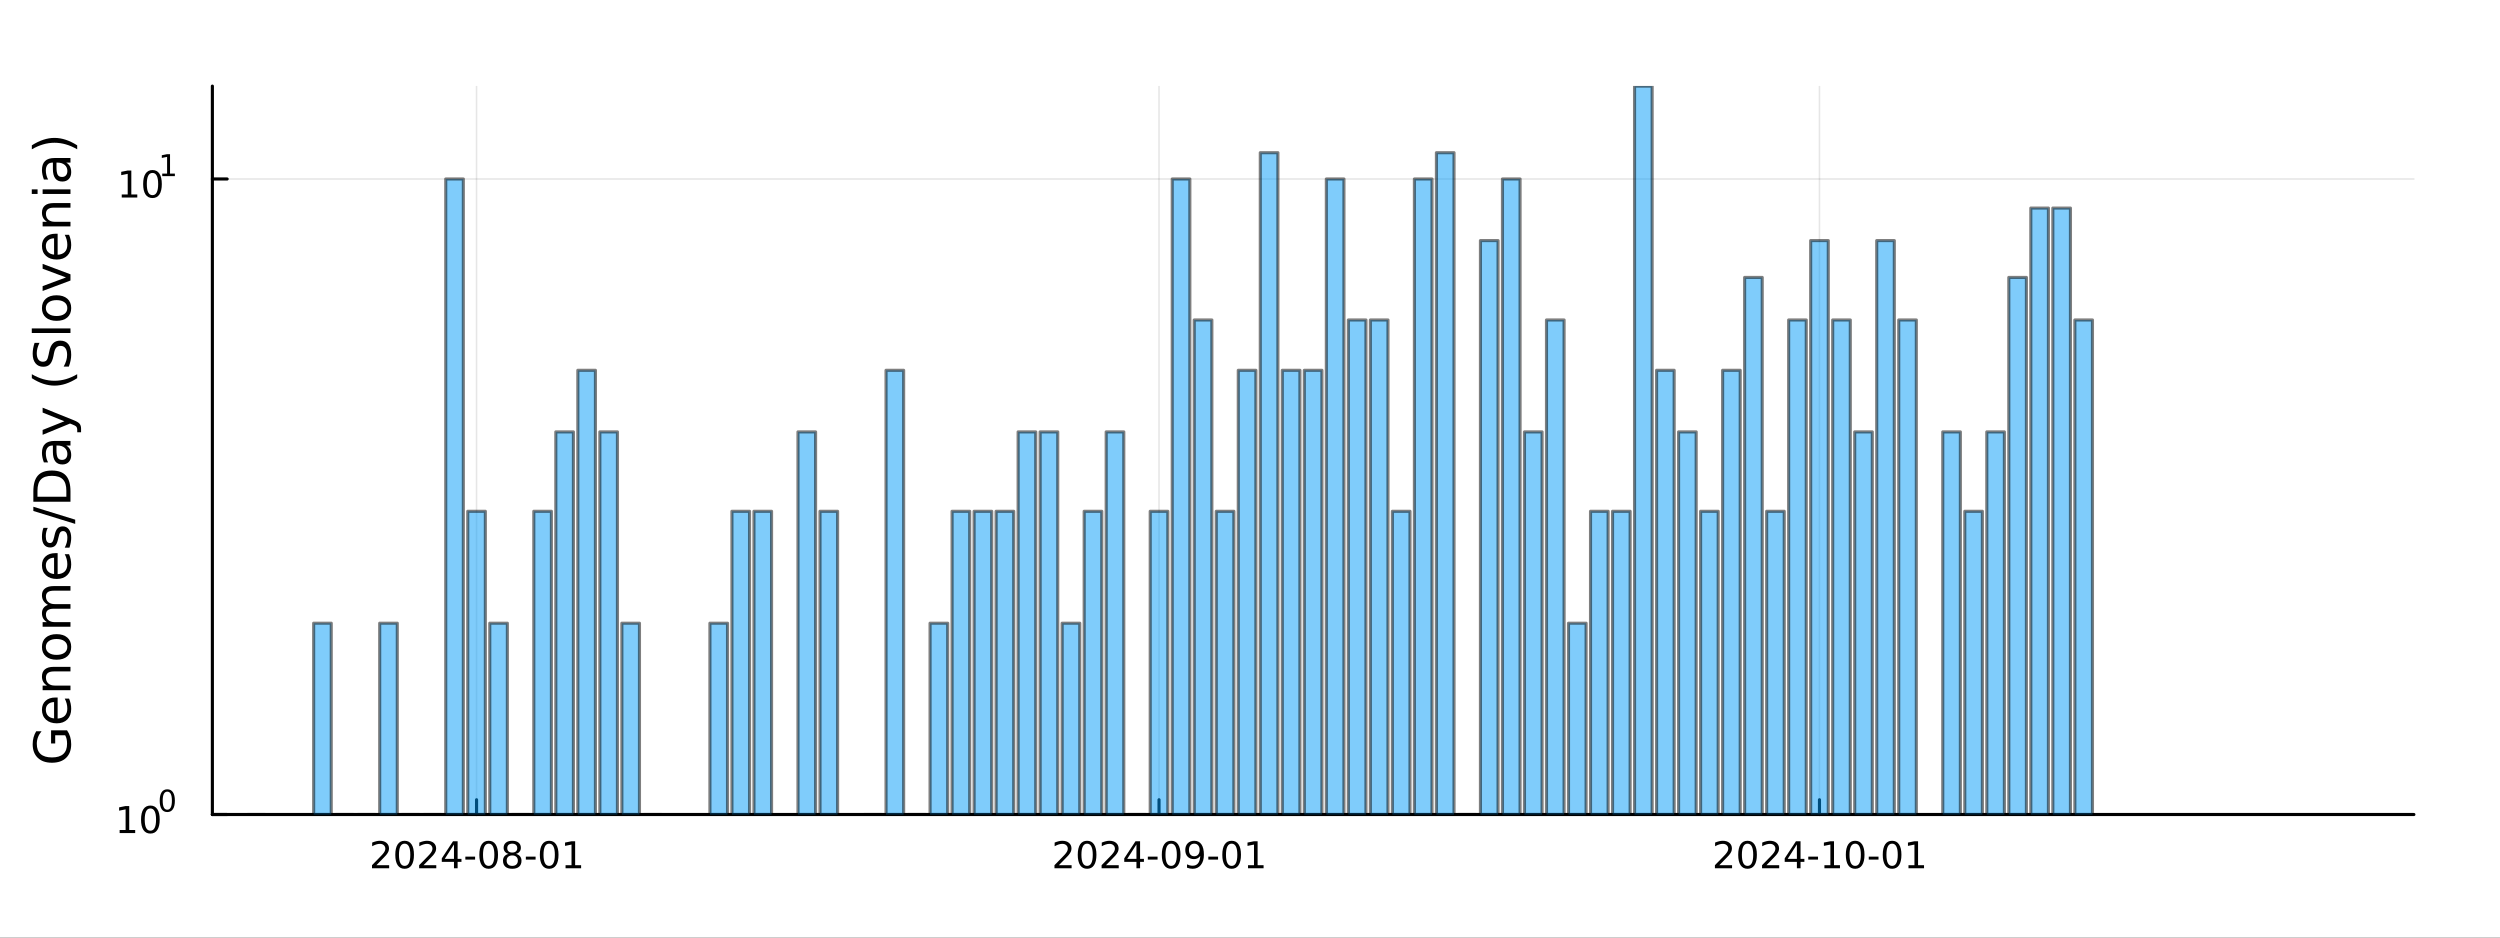<?xml version="1.0" encoding="utf-8"?>
<svg xmlns="http://www.w3.org/2000/svg" xmlns:xlink="http://www.w3.org/1999/xlink" width="800" height="300" viewBox="0 0 3200 1200">
<rect x="0" y="0" width="3200" height="1200" fill="#333333" stroke="none"/>
<defs>
  <clipPath id="clip380">
    <rect x="0" y="0" width="3200" height="1200"/>
  </clipPath>
</defs>
<path clip-path="url(#clip380)" d="M0 1200 L3200 1200 L3200 0 L0 0  Z" fill="#ffffff" fill-rule="evenodd" fill-opacity="1"/>
<defs>
  <clipPath id="clip381">
    <rect x="640" y="0" width="2241" height="1200"/>
  </clipPath>
</defs>
<path clip-path="url(#clip380)" d="M271.839 1042.58 L3089.76 1042.58 L3089.76 110.236 L271.839 110.236  Z" fill="#ffffff" fill-rule="evenodd" fill-opacity="1"/>
<defs>
  <clipPath id="clip382">
    <rect x="271" y="110" width="2819" height="933"/>
  </clipPath>
</defs>
<polyline clip-path="url(#clip382)" style="stroke:#000000; stroke-linecap:round; stroke-linejoin:round; stroke-width:2; stroke-opacity:0.1; fill:none" points="609.99,1042.58 609.99,110.236 "/>
<polyline clip-path="url(#clip382)" style="stroke:#000000; stroke-linecap:round; stroke-linejoin:round; stroke-width:2; stroke-opacity:0.1; fill:none" points="1483.55,1042.58 1483.55,110.236 "/>
<polyline clip-path="url(#clip382)" style="stroke:#000000; stroke-linecap:round; stroke-linejoin:round; stroke-width:2; stroke-opacity:0.1; fill:none" points="2328.92,1042.58 2328.92,110.236 "/>
<polyline clip-path="url(#clip380)" style="stroke:#000000; stroke-linecap:round; stroke-linejoin:round; stroke-width:4; stroke-opacity:1; fill:none" points="271.839,1042.58 3089.76,1042.58 "/>
<polyline clip-path="url(#clip380)" style="stroke:#000000; stroke-linecap:round; stroke-linejoin:round; stroke-width:4; stroke-opacity:1; fill:none" points="609.99,1042.58 609.99,1023.68 "/>
<polyline clip-path="url(#clip380)" style="stroke:#000000; stroke-linecap:round; stroke-linejoin:round; stroke-width:4; stroke-opacity:1; fill:none" points="1483.55,1042.58 1483.55,1023.68 "/>
<polyline clip-path="url(#clip380)" style="stroke:#000000; stroke-linecap:round; stroke-linejoin:round; stroke-width:4; stroke-opacity:1; fill:none" points="2328.92,1042.58 2328.92,1023.68 "/>
<path clip-path="url(#clip380)" d="M481.785 1107.44 L498.104 1107.44 L498.104 1111.38 L476.16 1111.38 L476.16 1107.44 Q478.822 1104.69 483.405 1100.06 Q488.012 1095.4 489.192 1094.06 Q491.438 1091.54 492.317 1089.8 Q493.22 1088.04 493.22 1086.35 Q493.22 1083.6 491.276 1081.86 Q489.354 1080.13 486.252 1080.13 Q484.053 1080.13 481.6 1080.89 Q479.169 1081.65 476.391 1083.2 L476.391 1078.48 Q479.215 1077.35 481.669 1076.77 Q484.123 1076.19 486.16 1076.19 Q491.53 1076.19 494.725 1078.88 Q497.919 1081.56 497.919 1086.05 Q497.919 1088.18 497.109 1090.1 Q496.322 1092 494.215 1094.59 Q493.637 1095.26 490.535 1098.48 Q487.433 1101.68 481.785 1107.44 Z" fill="#000000" fill-rule="nonzero" fill-opacity="1" /><path clip-path="url(#clip380)" d="M517.919 1079.89 Q514.308 1079.89 512.479 1083.46 Q510.674 1087 510.674 1094.13 Q510.674 1101.24 512.479 1104.8 Q514.308 1108.34 517.919 1108.34 Q521.553 1108.34 523.359 1104.8 Q525.187 1101.24 525.187 1094.13 Q525.187 1087 523.359 1083.46 Q521.553 1079.89 517.919 1079.89 M517.919 1076.19 Q523.729 1076.19 526.785 1080.8 Q529.863 1085.38 529.863 1094.13 Q529.863 1102.86 526.785 1107.46 Q523.729 1112.05 517.919 1112.05 Q512.109 1112.05 509.03 1107.46 Q505.975 1102.86 505.975 1094.13 Q505.975 1085.38 509.03 1080.8 Q512.109 1076.19 517.919 1076.19 Z" fill="#000000" fill-rule="nonzero" fill-opacity="1" /><path clip-path="url(#clip380)" d="M542.109 1107.44 L558.428 1107.44 L558.428 1111.38 L536.484 1111.38 L536.484 1107.44 Q539.146 1104.69 543.729 1100.06 Q548.335 1095.4 549.516 1094.06 Q551.761 1091.54 552.641 1089.8 Q553.544 1088.04 553.544 1086.35 Q553.544 1083.6 551.599 1081.86 Q549.678 1080.13 546.576 1080.13 Q544.377 1080.13 541.923 1080.89 Q539.493 1081.65 536.715 1083.2 L536.715 1078.48 Q539.539 1077.35 541.993 1076.77 Q544.447 1076.19 546.484 1076.19 Q551.854 1076.19 555.048 1078.88 Q558.243 1081.56 558.243 1086.05 Q558.243 1088.18 557.433 1090.1 Q556.646 1092 554.539 1094.59 Q553.96 1095.26 550.859 1098.48 Q547.757 1101.68 542.109 1107.44 Z" fill="#000000" fill-rule="nonzero" fill-opacity="1" /><path clip-path="url(#clip380)" d="M581.09 1080.89 L569.284 1099.34 L581.09 1099.34 L581.09 1080.89 M579.863 1076.82 L585.743 1076.82 L585.743 1099.34 L590.673 1099.34 L590.673 1103.23 L585.743 1103.23 L585.743 1111.38 L581.09 1111.38 L581.09 1103.23 L565.488 1103.23 L565.488 1098.71 L579.863 1076.82 Z" fill="#000000" fill-rule="nonzero" fill-opacity="1" /><path clip-path="url(#clip380)" d="M595.65 1096.49 L608.127 1096.49 L608.127 1100.29 L595.65 1100.29 L595.65 1096.49 Z" fill="#000000" fill-rule="nonzero" fill-opacity="1" /><path clip-path="url(#clip380)" d="M625.511 1079.89 Q621.9 1079.89 620.071 1083.46 Q618.266 1087 618.266 1094.13 Q618.266 1101.24 620.071 1104.8 Q621.9 1108.34 625.511 1108.34 Q629.145 1108.34 630.951 1104.8 Q632.779 1101.24 632.779 1094.13 Q632.779 1087 630.951 1083.46 Q629.145 1079.89 625.511 1079.89 M625.511 1076.19 Q631.321 1076.19 634.377 1080.8 Q637.455 1085.38 637.455 1094.13 Q637.455 1102.86 634.377 1107.46 Q631.321 1112.05 625.511 1112.05 Q619.701 1112.05 616.622 1107.46 Q613.567 1102.86 613.567 1094.13 Q613.567 1085.38 616.622 1080.8 Q619.701 1076.19 625.511 1076.19 Z" fill="#000000" fill-rule="nonzero" fill-opacity="1" /><path clip-path="url(#clip380)" d="M655.673 1094.96 Q652.339 1094.96 650.418 1096.75 Q648.52 1098.53 648.52 1101.65 Q648.52 1104.78 650.418 1106.56 Q652.339 1108.34 655.673 1108.34 Q659.006 1108.34 660.927 1106.56 Q662.849 1104.76 662.849 1101.65 Q662.849 1098.53 660.927 1096.75 Q659.029 1094.96 655.673 1094.96 M650.997 1092.97 Q647.988 1092.23 646.298 1090.17 Q644.631 1088.11 644.631 1085.15 Q644.631 1081.01 647.571 1078.6 Q650.534 1076.19 655.673 1076.19 Q660.835 1076.19 663.775 1078.6 Q666.714 1081.01 666.714 1085.15 Q666.714 1088.11 665.025 1090.17 Q663.358 1092.23 660.372 1092.97 Q663.751 1093.76 665.626 1096.05 Q667.525 1098.34 667.525 1101.65 Q667.525 1106.68 664.446 1109.36 Q661.39 1112.05 655.673 1112.05 Q649.955 1112.05 646.877 1109.36 Q643.821 1106.68 643.821 1101.65 Q643.821 1098.34 645.719 1096.05 Q647.617 1093.76 650.997 1092.97 M649.284 1085.59 Q649.284 1088.27 650.951 1089.78 Q652.64 1091.28 655.673 1091.28 Q658.682 1091.28 660.372 1089.78 Q662.085 1088.27 662.085 1085.59 Q662.085 1082.9 660.372 1081.4 Q658.682 1079.89 655.673 1079.89 Q652.64 1079.89 650.951 1081.4 Q649.284 1082.9 649.284 1085.59 Z" fill="#000000" fill-rule="nonzero" fill-opacity="1" /><path clip-path="url(#clip380)" d="M673.08 1096.49 L685.557 1096.49 L685.557 1100.29 L673.08 1100.29 L673.08 1096.49 Z" fill="#000000" fill-rule="nonzero" fill-opacity="1" /><path clip-path="url(#clip380)" d="M702.941 1079.89 Q699.33 1079.89 697.501 1083.46 Q695.696 1087 695.696 1094.13 Q695.696 1101.24 697.501 1104.8 Q699.33 1108.34 702.941 1108.34 Q706.575 1108.34 708.381 1104.8 Q710.21 1101.24 710.21 1094.13 Q710.21 1087 708.381 1083.46 Q706.575 1079.89 702.941 1079.89 M702.941 1076.19 Q708.751 1076.19 711.807 1080.8 Q714.885 1085.38 714.885 1094.13 Q714.885 1102.86 711.807 1107.46 Q708.751 1112.05 702.941 1112.05 Q697.131 1112.05 694.052 1107.46 Q690.997 1102.86 690.997 1094.13 Q690.997 1085.38 694.052 1080.8 Q697.131 1076.19 702.941 1076.19 Z" fill="#000000" fill-rule="nonzero" fill-opacity="1" /><path clip-path="url(#clip380)" d="M723.913 1107.44 L731.552 1107.44 L731.552 1081.07 L723.242 1082.74 L723.242 1078.48 L731.506 1076.82 L736.182 1076.82 L736.182 1107.44 L743.82 1107.44 L743.82 1111.38 L723.913 1111.38 L723.913 1107.44 Z" fill="#000000" fill-rule="nonzero" fill-opacity="1" /><path clip-path="url(#clip380)" d="M1355.34 1107.44 L1371.66 1107.44 L1371.66 1111.38 L1349.72 1111.38 L1349.72 1107.44 Q1352.38 1104.69 1356.96 1100.06 Q1361.57 1095.4 1362.75 1094.06 Q1364.99 1091.54 1365.87 1089.8 Q1366.78 1088.04 1366.78 1086.35 Q1366.78 1083.6 1364.83 1081.86 Q1362.91 1080.13 1359.81 1080.13 Q1357.61 1080.13 1355.16 1080.89 Q1352.73 1081.65 1349.95 1083.2 L1349.95 1078.48 Q1352.77 1077.35 1355.23 1076.77 Q1357.68 1076.19 1359.72 1076.19 Q1365.09 1076.19 1368.28 1078.88 Q1371.48 1081.56 1371.48 1086.05 Q1371.48 1088.18 1370.67 1090.1 Q1369.88 1092 1367.77 1094.59 Q1367.19 1095.26 1364.09 1098.48 Q1360.99 1101.68 1355.34 1107.44 Z" fill="#000000" fill-rule="nonzero" fill-opacity="1" /><path clip-path="url(#clip380)" d="M1391.48 1079.89 Q1387.86 1079.89 1386.04 1083.46 Q1384.23 1087 1384.23 1094.13 Q1384.23 1101.24 1386.04 1104.8 Q1387.86 1108.34 1391.48 1108.34 Q1395.11 1108.34 1396.92 1104.8 Q1398.74 1101.24 1398.74 1094.13 Q1398.74 1087 1396.92 1083.46 Q1395.11 1079.89 1391.48 1079.89 M1391.48 1076.19 Q1397.29 1076.19 1400.34 1080.8 Q1403.42 1085.38 1403.42 1094.13 Q1403.42 1102.86 1400.34 1107.46 Q1397.29 1112.05 1391.48 1112.05 Q1385.67 1112.05 1382.59 1107.46 Q1379.53 1102.86 1379.53 1094.13 Q1379.53 1085.38 1382.59 1080.8 Q1385.67 1076.19 1391.48 1076.19 Z" fill="#000000" fill-rule="nonzero" fill-opacity="1" /><path clip-path="url(#clip380)" d="M1415.67 1107.44 L1431.98 1107.44 L1431.98 1111.38 L1410.04 1111.38 L1410.04 1107.44 Q1412.7 1104.69 1417.29 1100.06 Q1421.89 1095.4 1423.07 1094.06 Q1425.32 1091.54 1426.2 1089.8 Q1427.1 1088.04 1427.1 1086.35 Q1427.1 1083.6 1425.16 1081.86 Q1423.23 1080.13 1420.13 1080.13 Q1417.93 1080.13 1415.48 1080.89 Q1413.05 1081.65 1410.27 1083.2 L1410.27 1078.48 Q1413.1 1077.35 1415.55 1076.77 Q1418 1076.19 1420.04 1076.19 Q1425.41 1076.19 1428.6 1078.88 Q1431.8 1081.56 1431.8 1086.05 Q1431.8 1088.18 1430.99 1090.1 Q1430.2 1092 1428.1 1094.59 Q1427.52 1095.26 1424.42 1098.48 Q1421.31 1101.68 1415.67 1107.44 Z" fill="#000000" fill-rule="nonzero" fill-opacity="1" /><path clip-path="url(#clip380)" d="M1454.65 1080.89 L1442.84 1099.34 L1454.65 1099.34 L1454.65 1080.89 M1453.42 1076.82 L1459.3 1076.82 L1459.3 1099.34 L1464.23 1099.34 L1464.23 1103.23 L1459.3 1103.23 L1459.3 1111.38 L1454.65 1111.38 L1454.65 1103.23 L1439.04 1103.23 L1439.04 1098.71 L1453.42 1076.82 Z" fill="#000000" fill-rule="nonzero" fill-opacity="1" /><path clip-path="url(#clip380)" d="M1469.21 1096.49 L1481.68 1096.49 L1481.68 1100.29 L1469.21 1100.29 L1469.21 1096.49 Z" fill="#000000" fill-rule="nonzero" fill-opacity="1" /><path clip-path="url(#clip380)" d="M1499.07 1079.89 Q1495.46 1079.89 1493.63 1083.46 Q1491.82 1087 1491.82 1094.13 Q1491.82 1101.24 1493.63 1104.8 Q1495.46 1108.34 1499.07 1108.34 Q1502.7 1108.34 1504.51 1104.8 Q1506.34 1101.24 1506.34 1094.13 Q1506.34 1087 1504.51 1083.46 Q1502.7 1079.89 1499.07 1079.89 M1499.07 1076.19 Q1504.88 1076.19 1507.93 1080.8 Q1511.01 1085.38 1511.01 1094.13 Q1511.01 1102.86 1507.93 1107.46 Q1504.88 1112.05 1499.07 1112.05 Q1493.26 1112.05 1490.18 1107.46 Q1487.12 1102.86 1487.12 1094.13 Q1487.12 1085.38 1490.18 1080.8 Q1493.26 1076.19 1499.07 1076.19 Z" fill="#000000" fill-rule="nonzero" fill-opacity="1" /><path clip-path="url(#clip380)" d="M1519.37 1110.66 L1519.37 1106.4 Q1521.13 1107.23 1522.93 1107.67 Q1524.74 1108.11 1526.47 1108.11 Q1531.1 1108.11 1533.53 1105.01 Q1535.99 1101.89 1536.34 1095.54 Q1534.99 1097.53 1532.93 1098.6 Q1530.87 1099.66 1528.37 1099.66 Q1523.19 1099.66 1520.16 1096.54 Q1517.15 1093.39 1517.15 1087.95 Q1517.15 1082.63 1520.29 1079.41 Q1523.44 1076.19 1528.67 1076.19 Q1534.67 1076.19 1537.82 1080.8 Q1540.99 1085.38 1540.99 1094.13 Q1540.99 1102.3 1537.1 1107.19 Q1533.23 1112.05 1526.68 1112.05 Q1524.92 1112.05 1523.12 1111.7 Q1521.31 1111.35 1519.37 1110.66 M1528.67 1096.01 Q1531.82 1096.01 1533.65 1093.85 Q1535.5 1091.7 1535.5 1087.95 Q1535.5 1084.22 1533.65 1082.07 Q1531.82 1079.89 1528.67 1079.89 Q1525.53 1079.89 1523.67 1082.07 Q1521.85 1084.22 1521.85 1087.95 Q1521.85 1091.7 1523.67 1093.85 Q1525.53 1096.01 1528.67 1096.01 Z" fill="#000000" fill-rule="nonzero" fill-opacity="1" /><path clip-path="url(#clip380)" d="M1546.64 1096.49 L1559.11 1096.49 L1559.11 1100.29 L1546.64 1100.29 L1546.64 1096.49 Z" fill="#000000" fill-rule="nonzero" fill-opacity="1" /><path clip-path="url(#clip380)" d="M1576.5 1079.89 Q1572.89 1079.89 1571.06 1083.46 Q1569.25 1087 1569.25 1094.13 Q1569.25 1101.24 1571.06 1104.8 Q1572.89 1108.34 1576.5 1108.34 Q1580.13 1108.34 1581.94 1104.8 Q1583.77 1101.24 1583.77 1094.13 Q1583.77 1087 1581.94 1083.46 Q1580.13 1079.89 1576.5 1079.89 M1576.5 1076.19 Q1582.31 1076.19 1585.36 1080.8 Q1588.44 1085.38 1588.44 1094.13 Q1588.44 1102.86 1585.36 1107.46 Q1582.31 1112.05 1576.5 1112.05 Q1570.69 1112.05 1567.61 1107.46 Q1564.55 1102.86 1564.55 1094.13 Q1564.55 1085.38 1567.61 1080.8 Q1570.69 1076.19 1576.5 1076.19 Z" fill="#000000" fill-rule="nonzero" fill-opacity="1" /><path clip-path="url(#clip380)" d="M1597.47 1107.44 L1605.11 1107.44 L1605.11 1081.07 L1596.8 1082.74 L1596.8 1078.48 L1605.06 1076.82 L1609.74 1076.82 L1609.74 1107.44 L1617.38 1107.44 L1617.38 1111.38 L1597.47 1111.38 L1597.47 1107.44 Z" fill="#000000" fill-rule="nonzero" fill-opacity="1" /><path clip-path="url(#clip380)" d="M2200.72 1107.44 L2217.04 1107.44 L2217.04 1111.38 L2195.09 1111.38 L2195.09 1107.44 Q2197.76 1104.69 2202.34 1100.06 Q2206.95 1095.4 2208.13 1094.06 Q2210.37 1091.54 2211.25 1089.8 Q2212.15 1088.04 2212.15 1086.35 Q2212.15 1083.6 2210.21 1081.86 Q2208.29 1080.13 2205.19 1080.13 Q2202.99 1080.13 2200.53 1080.89 Q2198.1 1081.65 2195.33 1083.2 L2195.33 1078.48 Q2198.15 1077.35 2200.6 1076.77 Q2203.06 1076.19 2205.09 1076.19 Q2210.46 1076.19 2213.66 1078.88 Q2216.85 1081.56 2216.85 1086.05 Q2216.85 1088.18 2216.04 1090.1 Q2215.26 1092 2213.15 1094.59 Q2212.57 1095.26 2209.47 1098.48 Q2206.37 1101.68 2200.72 1107.44 Z" fill="#000000" fill-rule="nonzero" fill-opacity="1" /><path clip-path="url(#clip380)" d="M2236.85 1079.89 Q2233.24 1079.89 2231.41 1083.46 Q2229.61 1087 2229.61 1094.13 Q2229.61 1101.24 2231.41 1104.8 Q2233.24 1108.34 2236.85 1108.34 Q2240.49 1108.34 2242.29 1104.8 Q2244.12 1101.24 2244.12 1094.13 Q2244.12 1087 2242.29 1083.46 Q2240.49 1079.89 2236.85 1079.89 M2236.85 1076.19 Q2242.66 1076.19 2245.72 1080.8 Q2248.8 1085.38 2248.8 1094.13 Q2248.8 1102.86 2245.72 1107.46 Q2242.66 1112.05 2236.85 1112.05 Q2231.04 1112.05 2227.96 1107.46 Q2224.91 1102.86 2224.91 1094.13 Q2224.91 1085.38 2227.96 1080.8 Q2231.04 1076.19 2236.85 1076.19 Z" fill="#000000" fill-rule="nonzero" fill-opacity="1" /><path clip-path="url(#clip380)" d="M2261.04 1107.44 L2277.36 1107.44 L2277.36 1111.38 L2255.42 1111.38 L2255.42 1107.44 Q2258.08 1104.69 2262.66 1100.06 Q2267.27 1095.4 2268.45 1094.06 Q2270.7 1091.54 2271.57 1089.8 Q2272.48 1088.04 2272.48 1086.35 Q2272.48 1083.6 2270.53 1081.86 Q2268.61 1080.13 2265.51 1080.13 Q2263.31 1080.13 2260.86 1080.89 Q2258.43 1081.65 2255.65 1083.2 L2255.65 1078.48 Q2258.47 1077.35 2260.93 1076.77 Q2263.38 1076.19 2265.42 1076.19 Q2270.79 1076.19 2273.98 1078.88 Q2277.18 1081.56 2277.18 1086.05 Q2277.18 1088.18 2276.37 1090.1 Q2275.58 1092 2273.47 1094.59 Q2272.89 1095.26 2269.79 1098.48 Q2266.69 1101.68 2261.04 1107.44 Z" fill="#000000" fill-rule="nonzero" fill-opacity="1" /><path clip-path="url(#clip380)" d="M2300.02 1080.89 L2288.22 1099.34 L2300.02 1099.34 L2300.02 1080.89 M2298.8 1076.82 L2304.68 1076.82 L2304.68 1099.34 L2309.61 1099.34 L2309.61 1103.23 L2304.68 1103.23 L2304.68 1111.38 L2300.02 1111.38 L2300.02 1103.23 L2284.42 1103.23 L2284.42 1098.71 L2298.8 1076.82 Z" fill="#000000" fill-rule="nonzero" fill-opacity="1" /><path clip-path="url(#clip380)" d="M2314.58 1096.49 L2327.06 1096.49 L2327.06 1100.29 L2314.58 1100.29 L2314.58 1096.49 Z" fill="#000000" fill-rule="nonzero" fill-opacity="1" /><path clip-path="url(#clip380)" d="M2335.26 1107.44 L2342.89 1107.44 L2342.89 1081.07 L2334.58 1082.74 L2334.58 1078.48 L2342.85 1076.82 L2347.52 1076.82 L2347.52 1107.44 L2355.16 1107.44 L2355.16 1111.38 L2335.26 1111.38 L2335.26 1107.44 Z" fill="#000000" fill-rule="nonzero" fill-opacity="1" /><path clip-path="url(#clip380)" d="M2374.61 1079.89 Q2371 1079.89 2369.17 1083.46 Q2367.36 1087 2367.36 1094.13 Q2367.36 1101.24 2369.17 1104.8 Q2371 1108.34 2374.61 1108.34 Q2378.24 1108.34 2380.05 1104.8 Q2381.88 1101.24 2381.88 1094.13 Q2381.88 1087 2380.05 1083.46 Q2378.24 1079.89 2374.61 1079.89 M2374.61 1076.19 Q2380.42 1076.19 2383.47 1080.8 Q2386.55 1085.38 2386.55 1094.13 Q2386.55 1102.86 2383.47 1107.46 Q2380.42 1112.05 2374.61 1112.05 Q2368.8 1112.05 2365.72 1107.46 Q2362.66 1102.86 2362.66 1094.13 Q2362.66 1085.38 2365.72 1080.8 Q2368.8 1076.19 2374.61 1076.19 Z" fill="#000000" fill-rule="nonzero" fill-opacity="1" /><path clip-path="url(#clip380)" d="M2392.01 1096.49 L2404.49 1096.49 L2404.49 1100.29 L2392.01 1100.29 L2392.01 1096.49 Z" fill="#000000" fill-rule="nonzero" fill-opacity="1" /><path clip-path="url(#clip380)" d="M2421.88 1079.89 Q2418.26 1079.89 2416.44 1083.46 Q2414.63 1087 2414.63 1094.13 Q2414.63 1101.24 2416.44 1104.8 Q2418.26 1108.34 2421.88 1108.34 Q2425.51 1108.34 2427.31 1104.8 Q2429.14 1101.24 2429.14 1094.13 Q2429.14 1087 2427.31 1083.46 Q2425.51 1079.89 2421.88 1079.89 M2421.88 1076.19 Q2427.69 1076.19 2430.74 1080.8 Q2433.82 1085.38 2433.82 1094.13 Q2433.82 1102.86 2430.74 1107.46 Q2427.69 1112.05 2421.88 1112.05 Q2416.06 1112.05 2412.99 1107.46 Q2409.93 1102.86 2409.93 1094.13 Q2409.93 1085.38 2412.99 1080.8 Q2416.06 1076.19 2421.88 1076.19 Z" fill="#000000" fill-rule="nonzero" fill-opacity="1" /><path clip-path="url(#clip380)" d="M2442.85 1107.44 L2450.49 1107.44 L2450.49 1081.07 L2442.18 1082.74 L2442.18 1078.48 L2450.44 1076.82 L2455.12 1076.82 L2455.12 1107.44 L2462.75 1107.44 L2462.75 1111.38 L2442.85 1111.38 L2442.85 1107.44 Z" fill="#000000" fill-rule="nonzero" fill-opacity="1" /><polyline clip-path="url(#clip382)" style="stroke:#000000; stroke-linecap:round; stroke-linejoin:round; stroke-width:2; stroke-opacity:0.1; fill:none" points="271.839,1042.58 3089.76,1042.58 "/>
<polyline clip-path="url(#clip382)" style="stroke:#000000; stroke-linecap:round; stroke-linejoin:round; stroke-width:2; stroke-opacity:0.1; fill:none" points="271.839,229.107 3089.76,229.107 "/>
<polyline clip-path="url(#clip380)" style="stroke:#000000; stroke-linecap:round; stroke-linejoin:round; stroke-width:4; stroke-opacity:1; fill:none" points="271.839,1042.58 271.839,110.236 "/>
<polyline clip-path="url(#clip380)" style="stroke:#000000; stroke-linecap:round; stroke-linejoin:round; stroke-width:4; stroke-opacity:1; fill:none" points="271.839,1042.58 290.737,1042.58 "/>
<polyline clip-path="url(#clip380)" style="stroke:#000000; stroke-linecap:round; stroke-linejoin:round; stroke-width:4; stroke-opacity:1; fill:none" points="271.839,229.107 290.737,229.107 "/>
<path clip-path="url(#clip380)" d="M153.134 1062.37 L160.772 1062.37 L160.772 1036 L152.462 1037.67 L152.462 1033.41 L160.726 1031.74 L165.402 1031.74 L165.402 1062.37 L173.041 1062.37 L173.041 1066.3 L153.134 1066.3 L153.134 1062.37 Z" fill="#000000" fill-rule="nonzero" fill-opacity="1" /><path clip-path="url(#clip380)" d="M192.485 1034.82 Q188.874 1034.82 187.045 1038.39 Q185.24 1041.93 185.24 1049.06 Q185.24 1056.16 187.045 1059.73 Q188.874 1063.27 192.485 1063.27 Q196.119 1063.27 197.925 1059.73 Q199.754 1056.16 199.754 1049.06 Q199.754 1041.93 197.925 1038.39 Q196.119 1034.82 192.485 1034.82 M192.485 1031.12 Q198.295 1031.12 201.351 1035.72 Q204.43 1040.31 204.43 1049.06 Q204.43 1057.78 201.351 1062.39 Q198.295 1066.97 192.485 1066.97 Q186.675 1066.97 183.596 1062.39 Q180.541 1057.78 180.541 1049.06 Q180.541 1040.31 183.596 1035.72 Q186.675 1031.12 192.485 1031.12 Z" fill="#000000" fill-rule="nonzero" fill-opacity="1" /><path clip-path="url(#clip380)" d="M214.134 1013.31 Q211.2 1013.31 209.715 1016.21 Q208.248 1019.09 208.248 1024.88 Q208.248 1030.66 209.715 1033.55 Q211.2 1036.43 214.134 1036.43 Q217.087 1036.43 218.554 1033.55 Q220.04 1030.66 220.04 1024.88 Q220.04 1019.09 218.554 1016.21 Q217.087 1013.31 214.134 1013.31 M214.134 1010.31 Q218.855 1010.31 221.338 1014.05 Q223.839 1017.77 223.839 1024.88 Q223.839 1031.97 221.338 1035.71 Q218.855 1039.44 214.134 1039.44 Q209.414 1039.44 206.912 1035.71 Q204.43 1031.97 204.43 1024.88 Q204.43 1017.77 206.912 1014.05 Q209.414 1010.31 214.134 1010.31 Z" fill="#000000" fill-rule="nonzero" fill-opacity="1" /><path clip-path="url(#clip380)" d="M155.823 248.899 L163.462 248.899 L163.462 222.534 L155.152 224.2 L155.152 219.941 L163.416 218.274 L168.092 218.274 L168.092 248.899 L175.73 248.899 L175.73 252.834 L155.823 252.834 L155.823 248.899 Z" fill="#000000" fill-rule="nonzero" fill-opacity="1" /><path clip-path="url(#clip380)" d="M195.175 221.353 Q191.564 221.353 189.735 224.918 Q187.929 228.46 187.929 235.589 Q187.929 242.696 189.735 246.26 Q191.564 249.802 195.175 249.802 Q198.809 249.802 200.615 246.26 Q202.443 242.696 202.443 235.589 Q202.443 228.46 200.615 224.918 Q198.809 221.353 195.175 221.353 M195.175 217.649 Q200.985 217.649 204.04 222.256 Q207.119 226.839 207.119 235.589 Q207.119 244.316 204.04 248.922 Q200.985 253.506 195.175 253.506 Q189.365 253.506 186.286 248.922 Q183.23 244.316 183.23 235.589 Q183.23 226.839 186.286 222.256 Q189.365 217.649 195.175 217.649 Z" fill="#000000" fill-rule="nonzero" fill-opacity="1" /><path clip-path="url(#clip380)" d="M207.665 222.227 L213.871 222.227 L213.871 200.805 L207.119 202.159 L207.119 198.698 L213.833 197.344 L217.633 197.344 L217.633 222.227 L223.839 222.227 L223.839 225.424 L207.665 225.424 L207.665 222.227 Z" fill="#000000" fill-rule="nonzero" fill-opacity="1" /><path clip-path="url(#clip380)" d="M83.427 941.161 L70.664 941.161 L70.664 951.664 L65.38 951.664 L65.38 934.795 L85.782 934.795 Q88.424 938.519 89.793 943.007 Q91.129 947.495 91.129 952.587 Q91.129 963.727 84.636 970.029 Q78.111 976.3 66.494 976.3 Q54.845 976.3 48.352 970.029 Q41.827 963.727 41.827 952.587 Q41.827 947.94 42.973 943.771 Q44.119 939.57 46.347 936.037 L53.19 936.037 Q50.166 939.601 48.638 943.612 Q47.11 947.622 47.11 952.046 Q47.11 960.767 51.98 965.16 Q56.85 969.52 66.494 969.52 Q76.106 969.52 80.976 965.16 Q85.846 960.767 85.846 952.046 Q85.846 948.641 85.273 945.967 Q84.668 943.293 83.427 941.161 Z" fill="#000000" fill-rule="nonzero" fill-opacity="1" /><path clip-path="url(#clip380)" d="M70.918 892.813 L73.783 892.813 L73.783 919.74 Q79.83 919.358 83.013 916.112 Q86.164 912.834 86.164 907.009 Q86.164 903.635 85.337 900.484 Q84.509 897.301 82.854 894.182 L88.392 894.182 Q89.729 897.333 90.429 900.643 Q91.129 903.953 91.129 907.359 Q91.129 915.889 86.164 920.886 Q81.199 925.851 72.732 925.851 Q63.98 925.851 58.855 921.141 Q53.699 916.398 53.699 908.378 Q53.699 901.184 58.346 897.015 Q62.961 892.813 70.918 892.813 M69.2 898.67 Q64.393 898.734 61.529 901.375 Q58.664 903.985 58.664 908.314 Q58.664 913.216 61.433 916.176 Q64.202 919.104 69.231 919.549 L69.2 898.67 Z" fill="#000000" fill-rule="nonzero" fill-opacity="1" /><path clip-path="url(#clip380)" d="M68.69 853.569 L90.206 853.569 L90.206 859.425 L68.881 859.425 Q63.82 859.425 61.306 861.399 Q58.791 863.372 58.791 867.319 Q58.791 872.061 61.815 874.798 Q64.839 877.536 70.059 877.536 L90.206 877.536 L90.206 883.424 L54.558 883.424 L54.558 877.536 L60.096 877.536 Q56.882 875.435 55.29 872.602 Q53.699 869.738 53.699 866.014 Q53.699 859.871 57.518 856.72 Q61.306 853.569 68.69 853.569 Z" fill="#000000" fill-rule="nonzero" fill-opacity="1" /><path clip-path="url(#clip380)" d="M58.664 828.074 Q58.664 832.785 62.356 835.522 Q66.017 838.259 72.414 838.259 Q78.812 838.259 82.504 835.554 Q86.164 832.817 86.164 828.074 Q86.164 823.395 82.472 820.658 Q78.78 817.921 72.414 817.921 Q66.08 817.921 62.388 820.658 Q58.664 823.395 58.664 828.074 M53.699 828.074 Q53.699 820.435 58.664 816.075 Q63.63 811.714 72.414 811.714 Q81.167 811.714 86.164 816.075 Q91.129 820.435 91.129 828.074 Q91.129 835.745 86.164 840.105 Q81.167 844.434 72.414 844.434 Q63.63 844.434 58.664 840.105 Q53.699 835.745 53.699 828.074 Z" fill="#000000" fill-rule="nonzero" fill-opacity="1" /><path clip-path="url(#clip380)" d="M61.401 774.252 Q57.455 772.056 55.577 769 Q53.699 765.945 53.699 761.807 Q53.699 756.237 57.614 753.213 Q61.497 750.19 68.69 750.19 L90.206 750.19 L90.206 756.078 L68.881 756.078 Q63.757 756.078 61.274 757.892 Q58.791 759.707 58.791 763.43 Q58.791 767.982 61.815 770.624 Q64.839 773.265 70.059 773.265 L90.206 773.265 L90.206 779.154 L68.881 779.154 Q63.725 779.154 61.274 780.968 Q58.791 782.782 58.791 786.57 Q58.791 791.058 61.847 793.699 Q64.871 796.341 70.059 796.341 L90.206 796.341 L90.206 802.229 L54.558 802.229 L54.558 796.341 L60.096 796.341 Q56.818 794.336 55.259 791.535 Q53.699 788.734 53.699 784.883 Q53.699 781 55.672 778.294 Q57.646 775.557 61.401 774.252 Z" fill="#000000" fill-rule="nonzero" fill-opacity="1" /><path clip-path="url(#clip380)" d="M70.918 708.017 L73.783 708.017 L73.783 734.944 Q79.83 734.562 83.013 731.315 Q86.164 728.037 86.164 722.212 Q86.164 718.839 85.337 715.688 Q84.509 712.505 82.854 709.386 L88.392 709.386 Q89.729 712.537 90.429 715.847 Q91.129 719.157 91.129 722.563 Q91.129 731.093 86.164 736.09 Q81.199 741.055 72.732 741.055 Q63.98 741.055 58.855 736.344 Q53.699 731.602 53.699 723.581 Q53.699 716.388 58.346 712.218 Q62.961 708.017 70.918 708.017 M69.2 713.873 Q64.393 713.937 61.529 716.579 Q58.664 719.189 58.664 723.517 Q58.664 728.419 61.433 731.379 Q64.202 734.307 69.231 734.753 L69.2 713.873 Z" fill="#000000" fill-rule="nonzero" fill-opacity="1" /><path clip-path="url(#clip380)" d="M55.609 675.679 L61.147 675.679 Q59.874 678.162 59.237 680.835 Q58.601 683.509 58.601 686.374 Q58.601 690.734 59.937 692.93 Q61.274 695.095 63.948 695.095 Q65.985 695.095 67.162 693.535 Q68.308 691.975 69.359 687.265 L69.804 685.26 Q71.141 679.021 73.592 676.411 Q76.011 673.769 80.371 673.769 Q85.337 673.769 88.233 677.716 Q91.129 681.631 91.129 688.506 Q91.129 691.371 90.556 694.49 Q90.015 697.577 88.901 701.015 L82.854 701.015 Q84.541 697.768 85.4 694.617 Q86.228 691.466 86.228 688.379 Q86.228 684.241 84.827 682.013 Q83.395 679.785 80.817 679.785 Q78.43 679.785 77.157 681.408 Q75.883 683 74.706 688.442 L74.228 690.479 Q73.082 695.922 70.727 698.341 Q68.34 700.76 64.202 700.76 Q59.173 700.76 56.436 697.195 Q53.699 693.63 53.699 687.074 Q53.699 683.827 54.176 680.963 Q54.654 678.098 55.609 675.679 Z" fill="#000000" fill-rule="nonzero" fill-opacity="1" /><path clip-path="url(#clip380)" d="M42.686 654.036 L42.686 648.625 L96.254 665.176 L96.254 670.587 L42.686 654.036 Z" fill="#000000" fill-rule="nonzero" fill-opacity="1" /><path clip-path="url(#clip380)" d="M47.97 635.798 L84.923 635.798 L84.923 628.032 Q84.923 618.197 80.467 613.645 Q76.011 609.062 66.398 609.062 Q56.85 609.062 52.426 613.645 Q47.97 618.197 47.97 628.032 L47.97 635.798 M42.686 642.227 L42.686 629.019 Q42.686 615.205 48.447 608.744 Q54.176 602.283 66.398 602.283 Q78.684 602.283 84.445 608.776 Q90.206 615.269 90.206 629.019 L90.206 642.227 L42.686 642.227 Z" fill="#000000" fill-rule="nonzero" fill-opacity="1" /><path clip-path="url(#clip380)" d="M72.287 576.088 Q72.287 583.185 73.91 585.923 Q75.533 588.66 79.448 588.66 Q82.567 588.66 84.413 586.623 Q86.228 584.554 86.228 581.021 Q86.228 576.151 82.79 573.223 Q79.321 570.263 73.592 570.263 L72.287 570.263 L72.287 576.088 M69.868 564.407 L90.206 564.407 L90.206 570.263 L84.795 570.263 Q88.042 572.268 89.602 575.26 Q91.129 578.252 91.129 582.581 Q91.129 588.055 88.074 591.302 Q84.986 594.516 79.83 594.516 Q73.815 594.516 70.759 590.506 Q67.704 586.464 67.704 578.475 L67.704 570.263 L67.131 570.263 Q63.088 570.263 60.892 572.937 Q58.664 575.578 58.664 580.385 Q58.664 583.44 59.396 586.336 Q60.128 589.233 61.592 591.906 L56.182 591.906 Q54.94 588.692 54.336 585.668 Q53.699 582.644 53.699 579.78 Q53.699 572.045 57.709 568.226 Q61.72 564.407 69.868 564.407 Z" fill="#000000" fill-rule="nonzero" fill-opacity="1" /><path clip-path="url(#clip380)" d="M93.516 537.512 Q99.882 539.994 101.824 542.349 Q103.765 544.705 103.765 548.652 L103.765 553.33 L98.864 553.33 L98.864 549.893 Q98.864 547.474 97.718 546.137 Q96.572 544.8 92.307 543.177 L89.633 542.127 L54.558 556.545 L54.558 550.338 L82.44 539.198 L54.558 528.058 L54.558 521.852 L93.516 537.512 Z" fill="#000000" fill-rule="nonzero" fill-opacity="1" /><path clip-path="url(#clip380)" d="M40.745 478.979 Q48.065 483.244 55.227 485.313 Q62.388 487.382 69.74 487.382 Q77.093 487.382 84.318 485.313 Q91.511 483.212 98.8 478.979 L98.8 484.071 Q91.32 488.846 84.095 491.233 Q76.87 493.588 69.74 493.588 Q62.643 493.588 55.45 491.233 Q48.256 488.878 40.745 484.071 L40.745 478.979 Z" fill="#000000" fill-rule="nonzero" fill-opacity="1" /><path clip-path="url(#clip380)" d="M44.246 438.875 L50.516 438.875 Q48.766 442.535 47.906 445.782 Q47.047 449.028 47.047 452.052 Q47.047 457.304 49.084 460.168 Q51.121 463.001 54.877 463.001 Q58.028 463.001 59.651 461.123 Q61.242 459.213 62.229 453.93 L63.025 450.047 Q64.393 442.853 67.863 439.448 Q71.3 436.01 77.093 436.01 Q84 436.01 87.564 440.657 Q91.129 445.272 91.129 454.216 Q91.129 457.59 90.365 461.409 Q89.602 465.197 88.106 469.271 L81.485 469.271 Q83.681 465.356 84.795 461.6 Q85.909 457.845 85.909 454.216 Q85.909 448.71 83.745 445.718 Q81.581 442.726 77.57 442.726 Q74.069 442.726 72.096 444.89 Q70.123 447.023 69.136 451.925 L68.372 455.84 Q66.94 463.033 63.884 466.247 Q60.828 469.462 55.386 469.462 Q49.084 469.462 45.455 465.038 Q41.827 460.582 41.827 452.784 Q41.827 449.442 42.432 445.973 Q43.036 442.503 44.246 438.875 Z" fill="#000000" fill-rule="nonzero" fill-opacity="1" /><path clip-path="url(#clip380)" d="M40.681 426.239 L40.681 420.383 L90.206 420.383 L90.206 426.239 L40.681 426.239 Z" fill="#000000" fill-rule="nonzero" fill-opacity="1" /><path clip-path="url(#clip380)" d="M58.664 394.315 Q58.664 399.026 62.356 401.763 Q66.017 404.5 72.414 404.5 Q78.812 404.5 82.504 401.795 Q86.164 399.057 86.164 394.315 Q86.164 389.636 82.472 386.899 Q78.78 384.162 72.414 384.162 Q66.08 384.162 62.388 386.899 Q58.664 389.636 58.664 394.315 M53.699 394.315 Q53.699 386.676 58.664 382.316 Q63.63 377.955 72.414 377.955 Q81.167 377.955 86.164 382.316 Q91.129 386.676 91.129 394.315 Q91.129 401.986 86.164 406.346 Q81.167 410.675 72.414 410.675 Q63.63 410.675 58.664 406.346 Q53.699 401.986 53.699 394.315 Z" fill="#000000" fill-rule="nonzero" fill-opacity="1" /><path clip-path="url(#clip380)" d="M54.558 372.449 L54.558 366.242 L84.477 355.102 L54.558 343.962 L54.558 337.756 L90.206 351.124 L90.206 359.081 L54.558 372.449 Z" fill="#000000" fill-rule="nonzero" fill-opacity="1" /><path clip-path="url(#clip380)" d="M70.918 299.179 L73.783 299.179 L73.783 326.106 Q79.83 325.724 83.013 322.478 Q86.164 319.2 86.164 313.375 Q86.164 310.001 85.337 306.85 Q84.509 303.667 82.854 300.548 L88.392 300.548 Q89.729 303.699 90.429 307.009 Q91.129 310.319 91.129 313.725 Q91.129 322.255 86.164 327.252 Q81.199 332.217 72.732 332.217 Q63.98 332.217 58.855 327.507 Q53.699 322.764 53.699 314.744 Q53.699 307.55 58.346 303.381 Q62.961 299.179 70.918 299.179 M69.2 305.036 Q64.393 305.1 61.529 307.741 Q58.664 310.351 58.664 314.68 Q58.664 319.582 61.433 322.542 Q64.202 325.47 69.231 325.915 L69.2 305.036 Z" fill="#000000" fill-rule="nonzero" fill-opacity="1" /><path clip-path="url(#clip380)" d="M68.69 259.935 L90.206 259.935 L90.206 265.791 L68.881 265.791 Q63.82 265.791 61.306 267.765 Q58.791 269.738 58.791 273.685 Q58.791 278.427 61.815 281.165 Q64.839 283.902 70.059 283.902 L90.206 283.902 L90.206 289.79 L54.558 289.79 L54.558 283.902 L60.096 283.902 Q56.882 281.801 55.29 278.968 Q53.699 276.104 53.699 272.38 Q53.699 266.237 57.518 263.086 Q61.306 259.935 68.69 259.935 Z" fill="#000000" fill-rule="nonzero" fill-opacity="1" /><path clip-path="url(#clip380)" d="M54.558 248.254 L54.558 242.397 L90.206 242.397 L90.206 248.254 L54.558 248.254 M40.681 248.254 L40.681 242.397 L48.097 242.397 L48.097 248.254 L40.681 248.254 Z" fill="#000000" fill-rule="nonzero" fill-opacity="1" /><path clip-path="url(#clip380)" d="M72.287 213.943 Q72.287 221.04 73.91 223.778 Q75.533 226.515 79.448 226.515 Q82.567 226.515 84.413 224.478 Q86.228 222.409 86.228 218.876 Q86.228 214.006 82.79 211.078 Q79.321 208.118 73.592 208.118 L72.287 208.118 L72.287 213.943 M69.868 202.262 L90.206 202.262 L90.206 208.118 L84.795 208.118 Q88.042 210.123 89.602 213.115 Q91.129 216.107 91.129 220.436 Q91.129 225.91 88.074 229.157 Q84.986 232.371 79.83 232.371 Q73.815 232.371 70.759 228.361 Q67.704 224.319 67.704 216.33 L67.704 208.118 L67.131 208.118 Q63.088 208.118 60.892 210.792 Q58.664 213.433 58.664 218.24 Q58.664 221.295 59.396 224.191 Q60.128 227.088 61.592 229.761 L56.182 229.761 Q54.94 226.547 54.336 223.523 Q53.699 220.499 53.699 217.635 Q53.699 209.9 57.709 206.081 Q61.72 202.262 69.868 202.262 Z" fill="#000000" fill-rule="nonzero" fill-opacity="1" /><path clip-path="url(#clip380)" d="M40.745 191.122 L40.745 186.029 Q48.256 181.255 55.45 178.899 Q62.643 176.512 69.74 176.512 Q76.87 176.512 84.095 178.899 Q91.32 181.255 98.8 186.029 L98.8 191.122 Q91.511 186.888 84.318 184.82 Q77.093 182.719 69.74 182.719 Q62.388 182.719 55.227 184.82 Q48.065 186.888 40.745 191.122 Z" fill="#000000" fill-rule="nonzero" fill-opacity="1" /><path clip-path="url(#clip382)" d="M316.926 1042.58 L316.926 1042.58 L339.469 1042.58 L339.469 1042.58 L316.926 1042.58 L316.926 1042.58  Z" fill="#009af9" fill-rule="evenodd" fill-opacity="0.5"/>
<polyline clip-path="url(#clip382)" style="stroke:#000000; stroke-linecap:round; stroke-linejoin:round; stroke-width:4; stroke-opacity:0.5; fill:none" points="316.926,1042.58 316.926,1042.58 339.469,1042.58 316.926,1042.58 "/>
<path clip-path="url(#clip382)" d="M401.464 797.697 L401.464 1042.58 L424.007 1042.58 L424.007 797.697 L401.464 797.697 L401.464 797.697  Z" fill="#009af9" fill-rule="evenodd" fill-opacity="0.5"/>
<polyline clip-path="url(#clip382)" style="stroke:#000000; stroke-linecap:round; stroke-linejoin:round; stroke-width:4; stroke-opacity:0.5; fill:none" points="401.464,797.697 401.464,1042.58 424.007,1042.58 424.007,797.697 401.464,797.697 "/>
<path clip-path="url(#clip382)" d="M429.643 1042.58 L429.643 1042.58 L452.186 1042.58 L452.186 1042.58 L429.643 1042.58 L429.643 1042.58  Z" fill="#009af9" fill-rule="evenodd" fill-opacity="0.5"/>
<polyline clip-path="url(#clip382)" style="stroke:#000000; stroke-linecap:round; stroke-linejoin:round; stroke-width:4; stroke-opacity:0.5; fill:none" points="429.643,1042.58 429.643,1042.58 452.186,1042.58 429.643,1042.58 "/>
<path clip-path="url(#clip382)" d="M457.822 1042.58 L457.822 1042.58 L480.366 1042.58 L480.366 1042.58 L457.822 1042.58 L457.822 1042.58  Z" fill="#009af9" fill-rule="evenodd" fill-opacity="0.5"/>
<polyline clip-path="url(#clip382)" style="stroke:#000000; stroke-linecap:round; stroke-linejoin:round; stroke-width:4; stroke-opacity:0.5; fill:none" points="457.822,1042.58 457.822,1042.58 480.366,1042.58 457.822,1042.58 "/>
<path clip-path="url(#clip382)" d="M486.001 797.697 L486.001 1042.58 L508.545 1042.58 L508.545 797.697 L486.001 797.697 L486.001 797.697  Z" fill="#009af9" fill-rule="evenodd" fill-opacity="0.5"/>
<polyline clip-path="url(#clip382)" style="stroke:#000000; stroke-linecap:round; stroke-linejoin:round; stroke-width:4; stroke-opacity:0.5; fill:none" points="486.001,797.697 486.001,1042.58 508.545,1042.58 508.545,797.697 486.001,797.697 "/>
<path clip-path="url(#clip382)" d="M514.181 1042.58 L514.181 1042.58 L536.724 1042.58 L536.724 1042.58 L514.181 1042.58 L514.181 1042.58  Z" fill="#009af9" fill-rule="evenodd" fill-opacity="0.5"/>
<polyline clip-path="url(#clip382)" style="stroke:#000000; stroke-linecap:round; stroke-linejoin:round; stroke-width:4; stroke-opacity:0.5; fill:none" points="514.181,1042.58 514.181,1042.58 536.724,1042.58 514.181,1042.58 "/>
<path clip-path="url(#clip382)" d="M542.36 1042.58 L542.36 1042.58 L564.903 1042.58 L564.903 1042.58 L542.36 1042.58 L542.36 1042.58  Z" fill="#009af9" fill-rule="evenodd" fill-opacity="0.5"/>
<polyline clip-path="url(#clip382)" style="stroke:#000000; stroke-linecap:round; stroke-linejoin:round; stroke-width:4; stroke-opacity:0.5; fill:none" points="542.36,1042.58 542.36,1042.58 564.903,1042.58 542.36,1042.58 "/>
<path clip-path="url(#clip382)" d="M570.539 229.107 L570.539 1042.58 L593.083 1042.58 L593.083 229.107 L570.539 229.107 L570.539 229.107  Z" fill="#009af9" fill-rule="evenodd" fill-opacity="0.5"/>
<polyline clip-path="url(#clip382)" style="stroke:#000000; stroke-linecap:round; stroke-linejoin:round; stroke-width:4; stroke-opacity:0.5; fill:none" points="570.539,229.107 570.539,1042.58 593.083,1042.58 593.083,229.107 570.539,229.107 "/>
<path clip-path="url(#clip382)" d="M598.718 654.452 L598.718 1042.58 L621.262 1042.58 L621.262 654.452 L598.718 654.452 L598.718 654.452  Z" fill="#009af9" fill-rule="evenodd" fill-opacity="0.5"/>
<polyline clip-path="url(#clip382)" style="stroke:#000000; stroke-linecap:round; stroke-linejoin:round; stroke-width:4; stroke-opacity:0.5; fill:none" points="598.718,654.452 598.718,1042.58 621.262,1042.58 621.262,654.452 598.718,654.452 "/>
<path clip-path="url(#clip382)" d="M626.898 797.697 L626.898 1042.58 L649.441 1042.58 L649.441 797.697 L626.898 797.697 L626.898 797.697  Z" fill="#009af9" fill-rule="evenodd" fill-opacity="0.5"/>
<polyline clip-path="url(#clip382)" style="stroke:#000000; stroke-linecap:round; stroke-linejoin:round; stroke-width:4; stroke-opacity:0.5; fill:none" points="626.898,797.697 626.898,1042.58 649.441,1042.58 649.441,797.697 626.898,797.697 "/>
<path clip-path="url(#clip382)" d="M655.077 1042.58 L655.077 1042.58 L677.62 1042.58 L677.62 1042.58 L655.077 1042.58 L655.077 1042.58  Z" fill="#009af9" fill-rule="evenodd" fill-opacity="0.5"/>
<polyline clip-path="url(#clip382)" style="stroke:#000000; stroke-linecap:round; stroke-linejoin:round; stroke-width:4; stroke-opacity:0.5; fill:none" points="655.077,1042.58 655.077,1042.58 677.62,1042.58 655.077,1042.58 "/>
<path clip-path="url(#clip382)" d="M683.256 654.452 L683.256 1042.58 L705.8 1042.58 L705.8 654.452 L683.256 654.452 L683.256 654.452  Z" fill="#009af9" fill-rule="evenodd" fill-opacity="0.5"/>
<polyline clip-path="url(#clip382)" style="stroke:#000000; stroke-linecap:round; stroke-linejoin:round; stroke-width:4; stroke-opacity:0.5; fill:none" points="683.256,654.452 683.256,1042.58 705.8,1042.58 705.8,654.452 683.256,654.452 "/>
<path clip-path="url(#clip382)" d="M711.435 552.819 L711.435 1042.58 L733.979 1042.58 L733.979 552.819 L711.435 552.819 L711.435 552.819  Z" fill="#009af9" fill-rule="evenodd" fill-opacity="0.5"/>
<polyline clip-path="url(#clip382)" style="stroke:#000000; stroke-linecap:round; stroke-linejoin:round; stroke-width:4; stroke-opacity:0.5; fill:none" points="711.435,552.819 711.435,1042.58 733.979,1042.58 733.979,552.819 711.435,552.819 "/>
<path clip-path="url(#clip382)" d="M739.615 473.985 L739.615 1042.58 L762.158 1042.58 L762.158 473.985 L739.615 473.985 L739.615 473.985  Z" fill="#009af9" fill-rule="evenodd" fill-opacity="0.5"/>
<polyline clip-path="url(#clip382)" style="stroke:#000000; stroke-linecap:round; stroke-linejoin:round; stroke-width:4; stroke-opacity:0.5; fill:none" points="739.615,473.985 739.615,1042.58 762.158,1042.58 762.158,473.985 739.615,473.985 "/>
<path clip-path="url(#clip382)" d="M767.794 552.819 L767.794 1042.58 L790.337 1042.58 L790.337 552.819 L767.794 552.819 L767.794 552.819  Z" fill="#009af9" fill-rule="evenodd" fill-opacity="0.5"/>
<polyline clip-path="url(#clip382)" style="stroke:#000000; stroke-linecap:round; stroke-linejoin:round; stroke-width:4; stroke-opacity:0.5; fill:none" points="767.794,552.819 767.794,1042.58 790.337,1042.58 790.337,552.819 767.794,552.819 "/>
<path clip-path="url(#clip382)" d="M795.973 797.697 L795.973 1042.58 L818.517 1042.58 L818.517 797.697 L795.973 797.697 L795.973 797.697  Z" fill="#009af9" fill-rule="evenodd" fill-opacity="0.5"/>
<polyline clip-path="url(#clip382)" style="stroke:#000000; stroke-linecap:round; stroke-linejoin:round; stroke-width:4; stroke-opacity:0.5; fill:none" points="795.973,797.697 795.973,1042.58 818.517,1042.58 818.517,797.697 795.973,797.697 "/>
<path clip-path="url(#clip382)" d="M824.152 1042.58 L824.152 1042.58 L846.696 1042.58 L846.696 1042.58 L824.152 1042.58 L824.152 1042.58  Z" fill="#009af9" fill-rule="evenodd" fill-opacity="0.5"/>
<polyline clip-path="url(#clip382)" style="stroke:#000000; stroke-linecap:round; stroke-linejoin:round; stroke-width:4; stroke-opacity:0.5; fill:none" points="824.152,1042.58 824.152,1042.58 846.696,1042.58 824.152,1042.58 "/>
<path clip-path="url(#clip382)" d="M908.69 797.697 L908.69 1042.58 L931.234 1042.58 L931.234 797.697 L908.69 797.697 L908.69 797.697  Z" fill="#009af9" fill-rule="evenodd" fill-opacity="0.5"/>
<polyline clip-path="url(#clip382)" style="stroke:#000000; stroke-linecap:round; stroke-linejoin:round; stroke-width:4; stroke-opacity:0.5; fill:none" points="908.69,797.697 908.69,1042.58 931.234,1042.58 931.234,797.697 908.69,797.697 "/>
<path clip-path="url(#clip382)" d="M936.869 654.452 L936.869 1042.58 L959.413 1042.58 L959.413 654.452 L936.869 654.452 L936.869 654.452  Z" fill="#009af9" fill-rule="evenodd" fill-opacity="0.5"/>
<polyline clip-path="url(#clip382)" style="stroke:#000000; stroke-linecap:round; stroke-linejoin:round; stroke-width:4; stroke-opacity:0.5; fill:none" points="936.869,654.452 936.869,1042.58 959.413,1042.58 959.413,654.452 936.869,654.452 "/>
<path clip-path="url(#clip382)" d="M965.049 654.452 L965.049 1042.58 L987.592 1042.58 L987.592 654.452 L965.049 654.452 L965.049 654.452  Z" fill="#009af9" fill-rule="evenodd" fill-opacity="0.5"/>
<polyline clip-path="url(#clip382)" style="stroke:#000000; stroke-linecap:round; stroke-linejoin:round; stroke-width:4; stroke-opacity:0.5; fill:none" points="965.049,654.452 965.049,1042.58 987.592,1042.58 987.592,654.452 965.049,654.452 "/>
<path clip-path="url(#clip382)" d="M1021.41 552.819 L1021.41 1042.58 L1043.95 1042.58 L1043.95 552.819 L1021.41 552.819 L1021.41 552.819  Z" fill="#009af9" fill-rule="evenodd" fill-opacity="0.5"/>
<polyline clip-path="url(#clip382)" style="stroke:#000000; stroke-linecap:round; stroke-linejoin:round; stroke-width:4; stroke-opacity:0.5; fill:none" points="1021.41,552.819 1021.41,1042.58 1043.95,1042.58 1043.95,552.819 1021.41,552.819 "/>
<path clip-path="url(#clip382)" d="M1049.59 654.452 L1049.59 1042.58 L1072.13 1042.58 L1072.13 654.452 L1049.59 654.452 L1049.59 654.452  Z" fill="#009af9" fill-rule="evenodd" fill-opacity="0.5"/>
<polyline clip-path="url(#clip382)" style="stroke:#000000; stroke-linecap:round; stroke-linejoin:round; stroke-width:4; stroke-opacity:0.5; fill:none" points="1049.59,654.452 1049.59,1042.58 1072.13,1042.58 1072.13,654.452 1049.59,654.452 "/>
<path clip-path="url(#clip382)" d="M1105.94 1042.58 L1105.94 1042.58 L1128.49 1042.58 L1128.49 1042.58 L1105.94 1042.58 L1105.94 1042.58  Z" fill="#009af9" fill-rule="evenodd" fill-opacity="0.5"/>
<polyline clip-path="url(#clip382)" style="stroke:#000000; stroke-linecap:round; stroke-linejoin:round; stroke-width:4; stroke-opacity:0.5; fill:none" points="1105.94,1042.58 1105.94,1042.58 1128.49,1042.58 1105.94,1042.58 "/>
<path clip-path="url(#clip382)" d="M1134.12 473.985 L1134.12 1042.58 L1156.67 1042.58 L1156.67 473.985 L1134.12 473.985 L1134.12 473.985  Z" fill="#009af9" fill-rule="evenodd" fill-opacity="0.5"/>
<polyline clip-path="url(#clip382)" style="stroke:#000000; stroke-linecap:round; stroke-linejoin:round; stroke-width:4; stroke-opacity:0.5; fill:none" points="1134.12,473.985 1134.12,1042.58 1156.67,1042.58 1156.67,473.985 1134.12,473.985 "/>
<path clip-path="url(#clip382)" d="M1162.3 1042.58 L1162.3 1042.58 L1184.85 1042.58 L1184.85 1042.58 L1162.3 1042.58 L1162.3 1042.58  Z" fill="#009af9" fill-rule="evenodd" fill-opacity="0.5"/>
<polyline clip-path="url(#clip382)" style="stroke:#000000; stroke-linecap:round; stroke-linejoin:round; stroke-width:4; stroke-opacity:0.5; fill:none" points="1162.3,1042.58 1162.3,1042.58 1184.85,1042.58 1162.3,1042.58 "/>
<path clip-path="url(#clip382)" d="M1190.48 797.697 L1190.48 1042.58 L1213.03 1042.58 L1213.03 797.697 L1190.48 797.697 L1190.48 797.697  Z" fill="#009af9" fill-rule="evenodd" fill-opacity="0.5"/>
<polyline clip-path="url(#clip382)" style="stroke:#000000; stroke-linecap:round; stroke-linejoin:round; stroke-width:4; stroke-opacity:0.5; fill:none" points="1190.48,797.697 1190.48,1042.58 1213.03,1042.58 1213.03,797.697 1190.48,797.697 "/>
<path clip-path="url(#clip382)" d="M1218.66 654.452 L1218.66 1042.58 L1241.21 1042.58 L1241.21 654.452 L1218.66 654.452 L1218.66 654.452  Z" fill="#009af9" fill-rule="evenodd" fill-opacity="0.5"/>
<polyline clip-path="url(#clip382)" style="stroke:#000000; stroke-linecap:round; stroke-linejoin:round; stroke-width:4; stroke-opacity:0.5; fill:none" points="1218.66,654.452 1218.66,1042.58 1241.21,1042.58 1241.21,654.452 1218.66,654.452 "/>
<path clip-path="url(#clip382)" d="M1246.84 654.452 L1246.84 1042.58 L1269.38 1042.58 L1269.38 654.452 L1246.84 654.452 L1246.84 654.452  Z" fill="#009af9" fill-rule="evenodd" fill-opacity="0.5"/>
<polyline clip-path="url(#clip382)" style="stroke:#000000; stroke-linecap:round; stroke-linejoin:round; stroke-width:4; stroke-opacity:0.5; fill:none" points="1246.84,654.452 1246.84,1042.58 1269.38,1042.58 1269.38,654.452 1246.84,654.452 "/>
<path clip-path="url(#clip382)" d="M1275.02 654.452 L1275.02 1042.58 L1297.56 1042.58 L1297.56 654.452 L1275.02 654.452 L1275.02 654.452  Z" fill="#009af9" fill-rule="evenodd" fill-opacity="0.5"/>
<polyline clip-path="url(#clip382)" style="stroke:#000000; stroke-linecap:round; stroke-linejoin:round; stroke-width:4; stroke-opacity:0.5; fill:none" points="1275.02,654.452 1275.02,1042.58 1297.56,1042.58 1297.56,654.452 1275.02,654.452 "/>
<path clip-path="url(#clip382)" d="M1303.2 552.819 L1303.2 1042.58 L1325.74 1042.58 L1325.74 552.819 L1303.2 552.819 L1303.2 552.819  Z" fill="#009af9" fill-rule="evenodd" fill-opacity="0.5"/>
<polyline clip-path="url(#clip382)" style="stroke:#000000; stroke-linecap:round; stroke-linejoin:round; stroke-width:4; stroke-opacity:0.5; fill:none" points="1303.2,552.819 1303.2,1042.58 1325.74,1042.58 1325.74,552.819 1303.2,552.819 "/>
<path clip-path="url(#clip382)" d="M1331.38 552.819 L1331.38 1042.58 L1353.92 1042.58 L1353.92 552.819 L1331.38 552.819 L1331.38 552.819  Z" fill="#009af9" fill-rule="evenodd" fill-opacity="0.5"/>
<polyline clip-path="url(#clip382)" style="stroke:#000000; stroke-linecap:round; stroke-linejoin:round; stroke-width:4; stroke-opacity:0.5; fill:none" points="1331.38,552.819 1331.38,1042.58 1353.92,1042.58 1353.92,552.819 1331.38,552.819 "/>
<path clip-path="url(#clip382)" d="M1359.56 797.697 L1359.56 1042.58 L1382.1 1042.58 L1382.1 797.697 L1359.56 797.697 L1359.56 797.697  Z" fill="#009af9" fill-rule="evenodd" fill-opacity="0.5"/>
<polyline clip-path="url(#clip382)" style="stroke:#000000; stroke-linecap:round; stroke-linejoin:round; stroke-width:4; stroke-opacity:0.5; fill:none" points="1359.56,797.697 1359.56,1042.58 1382.1,1042.58 1382.1,797.697 1359.56,797.697 "/>
<path clip-path="url(#clip382)" d="M1387.74 654.452 L1387.74 1042.58 L1410.28 1042.58 L1410.28 654.452 L1387.74 654.452 L1387.74 654.452  Z" fill="#009af9" fill-rule="evenodd" fill-opacity="0.5"/>
<polyline clip-path="url(#clip382)" style="stroke:#000000; stroke-linecap:round; stroke-linejoin:round; stroke-width:4; stroke-opacity:0.5; fill:none" points="1387.74,654.452 1387.74,1042.58 1410.28,1042.58 1410.28,654.452 1387.74,654.452 "/>
<path clip-path="url(#clip382)" d="M1415.92 552.819 L1415.92 1042.58 L1438.46 1042.58 L1438.46 552.819 L1415.92 552.819 L1415.92 552.819  Z" fill="#009af9" fill-rule="evenodd" fill-opacity="0.5"/>
<polyline clip-path="url(#clip382)" style="stroke:#000000; stroke-linecap:round; stroke-linejoin:round; stroke-width:4; stroke-opacity:0.5; fill:none" points="1415.92,552.819 1415.92,1042.58 1438.46,1042.58 1438.46,552.819 1415.92,552.819 "/>
<path clip-path="url(#clip382)" d="M1444.1 1042.58 L1444.1 1042.58 L1466.64 1042.58 L1466.64 1042.58 L1444.1 1042.58 L1444.1 1042.58  Z" fill="#009af9" fill-rule="evenodd" fill-opacity="0.5"/>
<polyline clip-path="url(#clip382)" style="stroke:#000000; stroke-linecap:round; stroke-linejoin:round; stroke-width:4; stroke-opacity:0.5; fill:none" points="1444.1,1042.58 1444.1,1042.58 1466.64,1042.58 1444.1,1042.58 "/>
<path clip-path="url(#clip382)" d="M1472.28 654.452 L1472.28 1042.58 L1494.82 1042.58 L1494.82 654.452 L1472.28 654.452 L1472.28 654.452  Z" fill="#009af9" fill-rule="evenodd" fill-opacity="0.5"/>
<polyline clip-path="url(#clip382)" style="stroke:#000000; stroke-linecap:round; stroke-linejoin:round; stroke-width:4; stroke-opacity:0.5; fill:none" points="1472.28,654.452 1472.28,1042.58 1494.82,1042.58 1494.82,654.452 1472.28,654.452 "/>
<path clip-path="url(#clip382)" d="M1500.45 229.107 L1500.45 1042.58 L1523 1042.58 L1523 229.107 L1500.45 229.107 L1500.45 229.107  Z" fill="#009af9" fill-rule="evenodd" fill-opacity="0.5"/>
<polyline clip-path="url(#clip382)" style="stroke:#000000; stroke-linecap:round; stroke-linejoin:round; stroke-width:4; stroke-opacity:0.5; fill:none" points="1500.45,229.107 1500.45,1042.58 1523,1042.58 1523,229.107 1500.45,229.107 "/>
<path clip-path="url(#clip382)" d="M1528.63 409.574 L1528.63 1042.58 L1551.18 1042.58 L1551.18 409.574 L1528.63 409.574 L1528.63 409.574  Z" fill="#009af9" fill-rule="evenodd" fill-opacity="0.5"/>
<polyline clip-path="url(#clip382)" style="stroke:#000000; stroke-linecap:round; stroke-linejoin:round; stroke-width:4; stroke-opacity:0.5; fill:none" points="1528.63,409.574 1528.63,1042.58 1551.18,1042.58 1551.18,409.574 1528.63,409.574 "/>
<path clip-path="url(#clip382)" d="M1556.81 654.452 L1556.81 1042.58 L1579.36 1042.58 L1579.36 654.452 L1556.81 654.452 L1556.81 654.452  Z" fill="#009af9" fill-rule="evenodd" fill-opacity="0.5"/>
<polyline clip-path="url(#clip382)" style="stroke:#000000; stroke-linecap:round; stroke-linejoin:round; stroke-width:4; stroke-opacity:0.5; fill:none" points="1556.81,654.452 1556.81,1042.58 1579.36,1042.58 1579.36,654.452 1556.81,654.452 "/>
<path clip-path="url(#clip382)" d="M1584.99 473.985 L1584.99 1042.58 L1607.54 1042.58 L1607.54 473.985 L1584.99 473.985 L1584.99 473.985  Z" fill="#009af9" fill-rule="evenodd" fill-opacity="0.5"/>
<polyline clip-path="url(#clip382)" style="stroke:#000000; stroke-linecap:round; stroke-linejoin:round; stroke-width:4; stroke-opacity:0.5; fill:none" points="1584.99,473.985 1584.99,1042.58 1607.54,1042.58 1607.54,473.985 1584.99,473.985 "/>
<path clip-path="url(#clip382)" d="M1613.17 195.435 L1613.17 1042.58 L1635.71 1042.58 L1635.71 195.435 L1613.17 195.435 L1613.17 195.435  Z" fill="#009af9" fill-rule="evenodd" fill-opacity="0.5"/>
<polyline clip-path="url(#clip382)" style="stroke:#000000; stroke-linecap:round; stroke-linejoin:round; stroke-width:4; stroke-opacity:0.5; fill:none" points="1613.17,195.435 1613.17,1042.58 1635.71,1042.58 1635.71,195.435 1613.17,195.435 "/>
<path clip-path="url(#clip382)" d="M1641.35 473.985 L1641.35 1042.58 L1663.89 1042.58 L1663.89 473.985 L1641.35 473.985 L1641.35 473.985  Z" fill="#009af9" fill-rule="evenodd" fill-opacity="0.5"/>
<polyline clip-path="url(#clip382)" style="stroke:#000000; stroke-linecap:round; stroke-linejoin:round; stroke-width:4; stroke-opacity:0.5; fill:none" points="1641.35,473.985 1641.35,1042.58 1663.89,1042.58 1663.89,473.985 1641.35,473.985 "/>
<path clip-path="url(#clip382)" d="M1669.53 473.985 L1669.53 1042.58 L1692.07 1042.58 L1692.07 473.985 L1669.53 473.985 L1669.53 473.985  Z" fill="#009af9" fill-rule="evenodd" fill-opacity="0.5"/>
<polyline clip-path="url(#clip382)" style="stroke:#000000; stroke-linecap:round; stroke-linejoin:round; stroke-width:4; stroke-opacity:0.5; fill:none" points="1669.53,473.985 1669.53,1042.58 1692.07,1042.58 1692.07,473.985 1669.53,473.985 "/>
<path clip-path="url(#clip382)" d="M1697.71 229.107 L1697.71 1042.58 L1720.25 1042.58 L1720.25 229.107 L1697.71 229.107 L1697.71 229.107  Z" fill="#009af9" fill-rule="evenodd" fill-opacity="0.5"/>
<polyline clip-path="url(#clip382)" style="stroke:#000000; stroke-linecap:round; stroke-linejoin:round; stroke-width:4; stroke-opacity:0.5; fill:none" points="1697.71,229.107 1697.71,1042.58 1720.25,1042.58 1720.25,229.107 1697.71,229.107 "/>
<path clip-path="url(#clip382)" d="M1725.89 409.574 L1725.89 1042.58 L1748.43 1042.58 L1748.43 409.574 L1725.89 409.574 L1725.89 409.574  Z" fill="#009af9" fill-rule="evenodd" fill-opacity="0.5"/>
<polyline clip-path="url(#clip382)" style="stroke:#000000; stroke-linecap:round; stroke-linejoin:round; stroke-width:4; stroke-opacity:0.5; fill:none" points="1725.89,409.574 1725.89,1042.58 1748.43,1042.58 1748.43,409.574 1725.89,409.574 "/>
<path clip-path="url(#clip382)" d="M1754.07 409.574 L1754.07 1042.58 L1776.61 1042.58 L1776.61 409.574 L1754.07 409.574 L1754.07 409.574  Z" fill="#009af9" fill-rule="evenodd" fill-opacity="0.5"/>
<polyline clip-path="url(#clip382)" style="stroke:#000000; stroke-linecap:round; stroke-linejoin:round; stroke-width:4; stroke-opacity:0.5; fill:none" points="1754.07,409.574 1754.07,1042.58 1776.61,1042.58 1776.61,409.574 1754.07,409.574 "/>
<path clip-path="url(#clip382)" d="M1782.25 654.452 L1782.25 1042.58 L1804.79 1042.58 L1804.79 654.452 L1782.25 654.452 L1782.25 654.452  Z" fill="#009af9" fill-rule="evenodd" fill-opacity="0.5"/>
<polyline clip-path="url(#clip382)" style="stroke:#000000; stroke-linecap:round; stroke-linejoin:round; stroke-width:4; stroke-opacity:0.5; fill:none" points="1782.25,654.452 1782.25,1042.58 1804.79,1042.58 1804.79,654.452 1782.25,654.452 "/>
<path clip-path="url(#clip382)" d="M1810.43 229.107 L1810.43 1042.58 L1832.97 1042.58 L1832.97 229.107 L1810.43 229.107 L1810.43 229.107  Z" fill="#009af9" fill-rule="evenodd" fill-opacity="0.5"/>
<polyline clip-path="url(#clip382)" style="stroke:#000000; stroke-linecap:round; stroke-linejoin:round; stroke-width:4; stroke-opacity:0.5; fill:none" points="1810.43,229.107 1810.43,1042.58 1832.97,1042.58 1832.97,229.107 1810.43,229.107 "/>
<path clip-path="url(#clip382)" d="M1838.61 195.435 L1838.61 1042.58 L1861.15 1042.58 L1861.15 195.435 L1838.61 195.435 L1838.61 195.435  Z" fill="#009af9" fill-rule="evenodd" fill-opacity="0.5"/>
<polyline clip-path="url(#clip382)" style="stroke:#000000; stroke-linecap:round; stroke-linejoin:round; stroke-width:4; stroke-opacity:0.5; fill:none" points="1838.61,195.435 1838.61,1042.58 1861.15,1042.58 1861.15,195.435 1838.61,195.435 "/>
<path clip-path="url(#clip382)" d="M1866.78 1042.58 L1866.78 1042.58 L1889.33 1042.58 L1889.33 1042.58 L1866.78 1042.58 L1866.78 1042.58  Z" fill="#009af9" fill-rule="evenodd" fill-opacity="0.5"/>
<polyline clip-path="url(#clip382)" style="stroke:#000000; stroke-linecap:round; stroke-linejoin:round; stroke-width:4; stroke-opacity:0.5; fill:none" points="1866.78,1042.58 1866.78,1042.58 1889.33,1042.58 1866.78,1042.58 "/>
<path clip-path="url(#clip382)" d="M1894.96 307.94 L1894.96 1042.58 L1917.51 1042.58 L1917.51 307.94 L1894.96 307.94 L1894.96 307.94  Z" fill="#009af9" fill-rule="evenodd" fill-opacity="0.5"/>
<polyline clip-path="url(#clip382)" style="stroke:#000000; stroke-linecap:round; stroke-linejoin:round; stroke-width:4; stroke-opacity:0.5; fill:none" points="1894.96,307.94 1894.96,1042.58 1917.51,1042.58 1917.51,307.94 1894.96,307.94 "/>
<path clip-path="url(#clip382)" d="M1923.14 229.107 L1923.14 1042.58 L1945.69 1042.58 L1945.69 229.107 L1923.14 229.107 L1923.14 229.107  Z" fill="#009af9" fill-rule="evenodd" fill-opacity="0.5"/>
<polyline clip-path="url(#clip382)" style="stroke:#000000; stroke-linecap:round; stroke-linejoin:round; stroke-width:4; stroke-opacity:0.5; fill:none" points="1923.14,229.107 1923.14,1042.58 1945.69,1042.58 1945.69,229.107 1923.14,229.107 "/>
<path clip-path="url(#clip382)" d="M1951.32 552.819 L1951.32 1042.58 L1973.87 1042.58 L1973.87 552.819 L1951.32 552.819 L1951.32 552.819  Z" fill="#009af9" fill-rule="evenodd" fill-opacity="0.5"/>
<polyline clip-path="url(#clip382)" style="stroke:#000000; stroke-linecap:round; stroke-linejoin:round; stroke-width:4; stroke-opacity:0.5; fill:none" points="1951.32,552.819 1951.32,1042.58 1973.87,1042.58 1973.87,552.819 1951.32,552.819 "/>
<path clip-path="url(#clip382)" d="M1979.5 409.574 L1979.5 1042.58 L2002.04 1042.58 L2002.04 409.574 L1979.5 409.574 L1979.5 409.574  Z" fill="#009af9" fill-rule="evenodd" fill-opacity="0.5"/>
<polyline clip-path="url(#clip382)" style="stroke:#000000; stroke-linecap:round; stroke-linejoin:round; stroke-width:4; stroke-opacity:0.5; fill:none" points="1979.5,409.574 1979.5,1042.58 2002.04,1042.58 2002.04,409.574 1979.5,409.574 "/>
<path clip-path="url(#clip382)" d="M2007.68 797.697 L2007.68 1042.58 L2030.22 1042.58 L2030.22 797.697 L2007.68 797.697 L2007.68 797.697  Z" fill="#009af9" fill-rule="evenodd" fill-opacity="0.5"/>
<polyline clip-path="url(#clip382)" style="stroke:#000000; stroke-linecap:round; stroke-linejoin:round; stroke-width:4; stroke-opacity:0.5; fill:none" points="2007.68,797.697 2007.68,1042.58 2030.22,1042.58 2030.22,797.697 2007.68,797.697 "/>
<path clip-path="url(#clip382)" d="M2035.86 654.452 L2035.86 1042.58 L2058.4 1042.58 L2058.4 654.452 L2035.86 654.452 L2035.86 654.452  Z" fill="#009af9" fill-rule="evenodd" fill-opacity="0.5"/>
<polyline clip-path="url(#clip382)" style="stroke:#000000; stroke-linecap:round; stroke-linejoin:round; stroke-width:4; stroke-opacity:0.5; fill:none" points="2035.86,654.452 2035.86,1042.58 2058.4,1042.58 2058.4,654.452 2035.86,654.452 "/>
<path clip-path="url(#clip382)" d="M2064.04 654.452 L2064.04 1042.58 L2086.58 1042.58 L2086.58 654.452 L2064.04 654.452 L2064.04 654.452  Z" fill="#009af9" fill-rule="evenodd" fill-opacity="0.5"/>
<polyline clip-path="url(#clip382)" style="stroke:#000000; stroke-linecap:round; stroke-linejoin:round; stroke-width:4; stroke-opacity:0.5; fill:none" points="2064.04,654.452 2064.04,1042.58 2086.58,1042.58 2086.58,654.452 2064.04,654.452 "/>
<path clip-path="url(#clip382)" d="M2092.22 110.236 L2092.22 1042.58 L2114.76 1042.58 L2114.76 110.236 L2092.22 110.236 L2092.22 110.236  Z" fill="#009af9" fill-rule="evenodd" fill-opacity="0.5"/>
<polyline clip-path="url(#clip382)" style="stroke:#000000; stroke-linecap:round; stroke-linejoin:round; stroke-width:4; stroke-opacity:0.5; fill:none" points="2092.22,110.236 2092.22,1042.58 2114.76,1042.58 2114.76,110.236 2092.22,110.236 "/>
<path clip-path="url(#clip382)" d="M2120.4 473.985 L2120.4 1042.58 L2142.94 1042.58 L2142.94 473.985 L2120.4 473.985 L2120.4 473.985  Z" fill="#009af9" fill-rule="evenodd" fill-opacity="0.5"/>
<polyline clip-path="url(#clip382)" style="stroke:#000000; stroke-linecap:round; stroke-linejoin:round; stroke-width:4; stroke-opacity:0.5; fill:none" points="2120.4,473.985 2120.4,1042.58 2142.94,1042.58 2142.94,473.985 2120.4,473.985 "/>
<path clip-path="url(#clip382)" d="M2148.58 552.819 L2148.58 1042.58 L2171.12 1042.58 L2171.12 552.819 L2148.58 552.819 L2148.58 552.819  Z" fill="#009af9" fill-rule="evenodd" fill-opacity="0.5"/>
<polyline clip-path="url(#clip382)" style="stroke:#000000; stroke-linecap:round; stroke-linejoin:round; stroke-width:4; stroke-opacity:0.5; fill:none" points="2148.58,552.819 2148.58,1042.58 2171.12,1042.58 2171.12,552.819 2148.58,552.819 "/>
<path clip-path="url(#clip382)" d="M2176.76 654.452 L2176.76 1042.58 L2199.3 1042.58 L2199.3 654.452 L2176.76 654.452 L2176.76 654.452  Z" fill="#009af9" fill-rule="evenodd" fill-opacity="0.5"/>
<polyline clip-path="url(#clip382)" style="stroke:#000000; stroke-linecap:round; stroke-linejoin:round; stroke-width:4; stroke-opacity:0.5; fill:none" points="2176.76,654.452 2176.76,1042.58 2199.3,1042.58 2199.3,654.452 2176.76,654.452 "/>
<path clip-path="url(#clip382)" d="M2204.94 473.985 L2204.94 1042.58 L2227.48 1042.58 L2227.48 473.985 L2204.94 473.985 L2204.94 473.985  Z" fill="#009af9" fill-rule="evenodd" fill-opacity="0.5"/>
<polyline clip-path="url(#clip382)" style="stroke:#000000; stroke-linecap:round; stroke-linejoin:round; stroke-width:4; stroke-opacity:0.5; fill:none" points="2204.94,473.985 2204.94,1042.58 2227.48,1042.58 2227.48,473.985 2204.94,473.985 "/>
<path clip-path="url(#clip382)" d="M2233.11 355.115 L2233.11 1042.58 L2255.66 1042.58 L2255.66 355.115 L2233.11 355.115 L2233.11 355.115  Z" fill="#009af9" fill-rule="evenodd" fill-opacity="0.5"/>
<polyline clip-path="url(#clip382)" style="stroke:#000000; stroke-linecap:round; stroke-linejoin:round; stroke-width:4; stroke-opacity:0.5; fill:none" points="2233.11,355.115 2233.11,1042.58 2255.66,1042.58 2255.66,355.115 2233.11,355.115 "/>
<path clip-path="url(#clip382)" d="M2261.29 654.452 L2261.29 1042.58 L2283.84 1042.58 L2283.84 654.452 L2261.29 654.452 L2261.29 654.452  Z" fill="#009af9" fill-rule="evenodd" fill-opacity="0.5"/>
<polyline clip-path="url(#clip382)" style="stroke:#000000; stroke-linecap:round; stroke-linejoin:round; stroke-width:4; stroke-opacity:0.5; fill:none" points="2261.29,654.452 2261.29,1042.58 2283.84,1042.58 2283.84,654.452 2261.29,654.452 "/>
<path clip-path="url(#clip382)" d="M2289.47 409.574 L2289.47 1042.58 L2312.02 1042.58 L2312.02 409.574 L2289.47 409.574 L2289.47 409.574  Z" fill="#009af9" fill-rule="evenodd" fill-opacity="0.5"/>
<polyline clip-path="url(#clip382)" style="stroke:#000000; stroke-linecap:round; stroke-linejoin:round; stroke-width:4; stroke-opacity:0.5; fill:none" points="2289.47,409.574 2289.47,1042.58 2312.02,1042.58 2312.02,409.574 2289.47,409.574 "/>
<path clip-path="url(#clip382)" d="M2317.65 307.94 L2317.65 1042.58 L2340.2 1042.58 L2340.2 307.94 L2317.65 307.94 L2317.65 307.94  Z" fill="#009af9" fill-rule="evenodd" fill-opacity="0.5"/>
<polyline clip-path="url(#clip382)" style="stroke:#000000; stroke-linecap:round; stroke-linejoin:round; stroke-width:4; stroke-opacity:0.5; fill:none" points="2317.65,307.94 2317.65,1042.58 2340.2,1042.58 2340.2,307.94 2317.65,307.94 "/>
<path clip-path="url(#clip382)" d="M2345.83 409.574 L2345.83 1042.58 L2368.38 1042.58 L2368.38 409.574 L2345.83 409.574 L2345.83 409.574  Z" fill="#009af9" fill-rule="evenodd" fill-opacity="0.5"/>
<polyline clip-path="url(#clip382)" style="stroke:#000000; stroke-linecap:round; stroke-linejoin:round; stroke-width:4; stroke-opacity:0.5; fill:none" points="2345.83,409.574 2345.83,1042.58 2368.38,1042.58 2368.38,409.574 2345.83,409.574 "/>
<path clip-path="url(#clip382)" d="M2374.01 552.819 L2374.01 1042.58 L2396.55 1042.58 L2396.55 552.819 L2374.01 552.819 L2374.01 552.819  Z" fill="#009af9" fill-rule="evenodd" fill-opacity="0.5"/>
<polyline clip-path="url(#clip382)" style="stroke:#000000; stroke-linecap:round; stroke-linejoin:round; stroke-width:4; stroke-opacity:0.5; fill:none" points="2374.01,552.819 2374.01,1042.58 2396.55,1042.58 2396.55,552.819 2374.01,552.819 "/>
<path clip-path="url(#clip382)" d="M2402.19 307.94 L2402.19 1042.58 L2424.73 1042.58 L2424.73 307.94 L2402.19 307.94 L2402.19 307.94  Z" fill="#009af9" fill-rule="evenodd" fill-opacity="0.5"/>
<polyline clip-path="url(#clip382)" style="stroke:#000000; stroke-linecap:round; stroke-linejoin:round; stroke-width:4; stroke-opacity:0.5; fill:none" points="2402.19,307.94 2402.19,1042.58 2424.73,1042.58 2424.73,307.94 2402.19,307.94 "/>
<path clip-path="url(#clip382)" d="M2430.37 409.574 L2430.37 1042.58 L2452.91 1042.58 L2452.91 409.574 L2430.37 409.574 L2430.37 409.574  Z" fill="#009af9" fill-rule="evenodd" fill-opacity="0.5"/>
<polyline clip-path="url(#clip382)" style="stroke:#000000; stroke-linecap:round; stroke-linejoin:round; stroke-width:4; stroke-opacity:0.5; fill:none" points="2430.37,409.574 2430.37,1042.58 2452.91,1042.58 2452.91,409.574 2430.37,409.574 "/>
<path clip-path="url(#clip382)" d="M2486.73 552.819 L2486.73 1042.58 L2509.27 1042.58 L2509.27 552.819 L2486.73 552.819 L2486.73 552.819  Z" fill="#009af9" fill-rule="evenodd" fill-opacity="0.5"/>
<polyline clip-path="url(#clip382)" style="stroke:#000000; stroke-linecap:round; stroke-linejoin:round; stroke-width:4; stroke-opacity:0.5; fill:none" points="2486.73,552.819 2486.73,1042.58 2509.27,1042.58 2509.27,552.819 2486.73,552.819 "/>
<path clip-path="url(#clip382)" d="M2514.91 654.452 L2514.91 1042.58 L2537.45 1042.58 L2537.45 654.452 L2514.91 654.452 L2514.91 654.452  Z" fill="#009af9" fill-rule="evenodd" fill-opacity="0.5"/>
<polyline clip-path="url(#clip382)" style="stroke:#000000; stroke-linecap:round; stroke-linejoin:round; stroke-width:4; stroke-opacity:0.5; fill:none" points="2514.91,654.452 2514.91,1042.58 2537.45,1042.58 2537.45,654.452 2514.91,654.452 "/>
<path clip-path="url(#clip382)" d="M2543.09 552.819 L2543.09 1042.58 L2565.63 1042.58 L2565.63 552.819 L2543.09 552.819 L2543.09 552.819  Z" fill="#009af9" fill-rule="evenodd" fill-opacity="0.5"/>
<polyline clip-path="url(#clip382)" style="stroke:#000000; stroke-linecap:round; stroke-linejoin:round; stroke-width:4; stroke-opacity:0.5; fill:none" points="2543.09,552.819 2543.09,1042.58 2565.63,1042.58 2565.63,552.819 2543.09,552.819 "/>
<path clip-path="url(#clip382)" d="M2571.27 355.115 L2571.27 1042.58 L2593.81 1042.58 L2593.81 355.115 L2571.27 355.115 L2571.27 355.115  Z" fill="#009af9" fill-rule="evenodd" fill-opacity="0.5"/>
<polyline clip-path="url(#clip382)" style="stroke:#000000; stroke-linecap:round; stroke-linejoin:round; stroke-width:4; stroke-opacity:0.5; fill:none" points="2571.27,355.115 2571.27,1042.58 2593.81,1042.58 2593.81,355.115 2571.27,355.115 "/>
<path clip-path="url(#clip382)" d="M2599.44 266.329 L2599.44 1042.58 L2621.99 1042.58 L2621.99 266.329 L2599.44 266.329 L2599.44 266.329  Z" fill="#009af9" fill-rule="evenodd" fill-opacity="0.5"/>
<polyline clip-path="url(#clip382)" style="stroke:#000000; stroke-linecap:round; stroke-linejoin:round; stroke-width:4; stroke-opacity:0.5; fill:none" points="2599.44,266.329 2599.44,1042.58 2621.99,1042.58 2621.99,266.329 2599.44,266.329 "/>
<path clip-path="url(#clip382)" d="M2627.62 266.329 L2627.62 1042.58 L2650.17 1042.58 L2650.17 266.329 L2627.62 266.329 L2627.62 266.329  Z" fill="#009af9" fill-rule="evenodd" fill-opacity="0.5"/>
<polyline clip-path="url(#clip382)" style="stroke:#000000; stroke-linecap:round; stroke-linejoin:round; stroke-width:4; stroke-opacity:0.5; fill:none" points="2627.62,266.329 2627.62,1042.58 2650.17,1042.58 2650.17,266.329 2627.62,266.329 "/>
<path clip-path="url(#clip382)" d="M2655.8 409.574 L2655.8 1042.58 L2678.35 1042.58 L2678.35 409.574 L2655.8 409.574 L2655.8 409.574  Z" fill="#009af9" fill-rule="evenodd" fill-opacity="0.5"/>
<polyline clip-path="url(#clip382)" style="stroke:#000000; stroke-linecap:round; stroke-linejoin:round; stroke-width:4; stroke-opacity:0.5; fill:none" points="2655.8,409.574 2655.8,1042.58 2678.35,1042.58 2678.35,409.574 2655.8,409.574 "/>
<circle clip-path="url(#clip382)" style="fill:#009af9; stroke:none; fill-opacity:0" cx="328.198" cy="1042.58" r="2"/>
<circle clip-path="url(#clip382)" style="fill:#009af9; stroke:none; fill-opacity:0" cx="412.735" cy="797.697" r="2"/>
<circle clip-path="url(#clip382)" style="fill:#009af9; stroke:none; fill-opacity:0" cx="440.915" cy="1042.58" r="2"/>
<circle clip-path="url(#clip382)" style="fill:#009af9; stroke:none; fill-opacity:0" cx="469.094" cy="1042.58" r="2"/>
<circle clip-path="url(#clip382)" style="fill:#009af9; stroke:none; fill-opacity:0" cx="497.273" cy="797.697" r="2"/>
<circle clip-path="url(#clip382)" style="fill:#009af9; stroke:none; fill-opacity:0" cx="525.452" cy="1042.58" r="2"/>
<circle clip-path="url(#clip382)" style="fill:#009af9; stroke:none; fill-opacity:0" cx="553.632" cy="1042.58" r="2"/>
<circle clip-path="url(#clip382)" style="fill:#009af9; stroke:none; fill-opacity:0" cx="581.811" cy="229.107" r="2"/>
<circle clip-path="url(#clip382)" style="fill:#009af9; stroke:none; fill-opacity:0" cx="609.99" cy="654.452" r="2"/>
<circle clip-path="url(#clip382)" style="fill:#009af9; stroke:none; fill-opacity:0" cx="638.169" cy="797.697" r="2"/>
<circle clip-path="url(#clip382)" style="fill:#009af9; stroke:none; fill-opacity:0" cx="666.349" cy="1042.58" r="2"/>
<circle clip-path="url(#clip382)" style="fill:#009af9; stroke:none; fill-opacity:0" cx="694.528" cy="654.452" r="2"/>
<circle clip-path="url(#clip382)" style="fill:#009af9; stroke:none; fill-opacity:0" cx="722.707" cy="552.819" r="2"/>
<circle clip-path="url(#clip382)" style="fill:#009af9; stroke:none; fill-opacity:0" cx="750.886" cy="473.985" r="2"/>
<circle clip-path="url(#clip382)" style="fill:#009af9; stroke:none; fill-opacity:0" cx="779.066" cy="552.819" r="2"/>
<circle clip-path="url(#clip382)" style="fill:#009af9; stroke:none; fill-opacity:0" cx="807.245" cy="797.697" r="2"/>
<circle clip-path="url(#clip382)" style="fill:#009af9; stroke:none; fill-opacity:0" cx="835.424" cy="1042.58" r="2"/>
<circle clip-path="url(#clip382)" style="fill:#009af9; stroke:none; fill-opacity:0" cx="919.962" cy="797.697" r="2"/>
<circle clip-path="url(#clip382)" style="fill:#009af9; stroke:none; fill-opacity:0" cx="948.141" cy="654.452" r="2"/>
<circle clip-path="url(#clip382)" style="fill:#009af9; stroke:none; fill-opacity:0" cx="976.32" cy="654.452" r="2"/>
<circle clip-path="url(#clip382)" style="fill:#009af9; stroke:none; fill-opacity:0" cx="1032.68" cy="552.819" r="2"/>
<circle clip-path="url(#clip382)" style="fill:#009af9; stroke:none; fill-opacity:0" cx="1060.86" cy="654.452" r="2"/>
<circle clip-path="url(#clip382)" style="fill:#009af9; stroke:none; fill-opacity:0" cx="1117.22" cy="1042.58" r="2"/>
<circle clip-path="url(#clip382)" style="fill:#009af9; stroke:none; fill-opacity:0" cx="1145.4" cy="473.985" r="2"/>
<circle clip-path="url(#clip382)" style="fill:#009af9; stroke:none; fill-opacity:0" cx="1173.58" cy="1042.58" r="2"/>
<circle clip-path="url(#clip382)" style="fill:#009af9; stroke:none; fill-opacity:0" cx="1201.75" cy="797.697" r="2"/>
<circle clip-path="url(#clip382)" style="fill:#009af9; stroke:none; fill-opacity:0" cx="1229.93" cy="654.452" r="2"/>
<circle clip-path="url(#clip382)" style="fill:#009af9; stroke:none; fill-opacity:0" cx="1258.11" cy="654.452" r="2"/>
<circle clip-path="url(#clip382)" style="fill:#009af9; stroke:none; fill-opacity:0" cx="1286.29" cy="654.452" r="2"/>
<circle clip-path="url(#clip382)" style="fill:#009af9; stroke:none; fill-opacity:0" cx="1314.47" cy="552.819" r="2"/>
<circle clip-path="url(#clip382)" style="fill:#009af9; stroke:none; fill-opacity:0" cx="1342.65" cy="552.819" r="2"/>
<circle clip-path="url(#clip382)" style="fill:#009af9; stroke:none; fill-opacity:0" cx="1370.83" cy="797.697" r="2"/>
<circle clip-path="url(#clip382)" style="fill:#009af9; stroke:none; fill-opacity:0" cx="1399.01" cy="654.452" r="2"/>
<circle clip-path="url(#clip382)" style="fill:#009af9; stroke:none; fill-opacity:0" cx="1427.19" cy="552.819" r="2"/>
<circle clip-path="url(#clip382)" style="fill:#009af9; stroke:none; fill-opacity:0" cx="1455.37" cy="1042.58" r="2"/>
<circle clip-path="url(#clip382)" style="fill:#009af9; stroke:none; fill-opacity:0" cx="1483.55" cy="654.452" r="2"/>
<circle clip-path="url(#clip382)" style="fill:#009af9; stroke:none; fill-opacity:0" cx="1511.73" cy="229.107" r="2"/>
<circle clip-path="url(#clip382)" style="fill:#009af9; stroke:none; fill-opacity:0" cx="1539.91" cy="409.574" r="2"/>
<circle clip-path="url(#clip382)" style="fill:#009af9; stroke:none; fill-opacity:0" cx="1568.08" cy="654.452" r="2"/>
<circle clip-path="url(#clip382)" style="fill:#009af9; stroke:none; fill-opacity:0" cx="1596.26" cy="473.985" r="2"/>
<circle clip-path="url(#clip382)" style="fill:#009af9; stroke:none; fill-opacity:0" cx="1624.44" cy="195.435" r="2"/>
<circle clip-path="url(#clip382)" style="fill:#009af9; stroke:none; fill-opacity:0" cx="1652.62" cy="473.985" r="2"/>
<circle clip-path="url(#clip382)" style="fill:#009af9; stroke:none; fill-opacity:0" cx="1680.8" cy="473.985" r="2"/>
<circle clip-path="url(#clip382)" style="fill:#009af9; stroke:none; fill-opacity:0" cx="1708.98" cy="229.107" r="2"/>
<circle clip-path="url(#clip382)" style="fill:#009af9; stroke:none; fill-opacity:0" cx="1737.16" cy="409.574" r="2"/>
<circle clip-path="url(#clip382)" style="fill:#009af9; stroke:none; fill-opacity:0" cx="1765.34" cy="409.574" r="2"/>
<circle clip-path="url(#clip382)" style="fill:#009af9; stroke:none; fill-opacity:0" cx="1793.52" cy="654.452" r="2"/>
<circle clip-path="url(#clip382)" style="fill:#009af9; stroke:none; fill-opacity:0" cx="1821.7" cy="229.107" r="2"/>
<circle clip-path="url(#clip382)" style="fill:#009af9; stroke:none; fill-opacity:0" cx="1849.88" cy="195.435" r="2"/>
<circle clip-path="url(#clip382)" style="fill:#009af9; stroke:none; fill-opacity:0" cx="1878.06" cy="1042.58" r="2"/>
<circle clip-path="url(#clip382)" style="fill:#009af9; stroke:none; fill-opacity:0" cx="1906.24" cy="307.94" r="2"/>
<circle clip-path="url(#clip382)" style="fill:#009af9; stroke:none; fill-opacity:0" cx="1934.41" cy="229.107" r="2"/>
<circle clip-path="url(#clip382)" style="fill:#009af9; stroke:none; fill-opacity:0" cx="1962.59" cy="552.819" r="2"/>
<circle clip-path="url(#clip382)" style="fill:#009af9; stroke:none; fill-opacity:0" cx="1990.77" cy="409.574" r="2"/>
<circle clip-path="url(#clip382)" style="fill:#009af9; stroke:none; fill-opacity:0" cx="2018.95" cy="797.697" r="2"/>
<circle clip-path="url(#clip382)" style="fill:#009af9; stroke:none; fill-opacity:0" cx="2047.13" cy="654.452" r="2"/>
<circle clip-path="url(#clip382)" style="fill:#009af9; stroke:none; fill-opacity:0" cx="2075.31" cy="654.452" r="2"/>
<circle clip-path="url(#clip382)" style="fill:#009af9; stroke:none; fill-opacity:0" cx="2103.49" cy="110.236" r="2"/>
<circle clip-path="url(#clip382)" style="fill:#009af9; stroke:none; fill-opacity:0" cx="2131.67" cy="473.985" r="2"/>
<circle clip-path="url(#clip382)" style="fill:#009af9; stroke:none; fill-opacity:0" cx="2159.85" cy="552.819" r="2"/>
<circle clip-path="url(#clip382)" style="fill:#009af9; stroke:none; fill-opacity:0" cx="2188.03" cy="654.452" r="2"/>
<circle clip-path="url(#clip382)" style="fill:#009af9; stroke:none; fill-opacity:0" cx="2216.21" cy="473.985" r="2"/>
<circle clip-path="url(#clip382)" style="fill:#009af9; stroke:none; fill-opacity:0" cx="2244.39" cy="355.115" r="2"/>
<circle clip-path="url(#clip382)" style="fill:#009af9; stroke:none; fill-opacity:0" cx="2272.57" cy="654.452" r="2"/>
<circle clip-path="url(#clip382)" style="fill:#009af9; stroke:none; fill-opacity:0" cx="2300.74" cy="409.574" r="2"/>
<circle clip-path="url(#clip382)" style="fill:#009af9; stroke:none; fill-opacity:0" cx="2328.92" cy="307.94" r="2"/>
<circle clip-path="url(#clip382)" style="fill:#009af9; stroke:none; fill-opacity:0" cx="2357.1" cy="409.574" r="2"/>
<circle clip-path="url(#clip382)" style="fill:#009af9; stroke:none; fill-opacity:0" cx="2385.28" cy="552.819" r="2"/>
<circle clip-path="url(#clip382)" style="fill:#009af9; stroke:none; fill-opacity:0" cx="2413.46" cy="307.94" r="2"/>
<circle clip-path="url(#clip382)" style="fill:#009af9; stroke:none; fill-opacity:0" cx="2441.64" cy="409.574" r="2"/>
<circle clip-path="url(#clip382)" style="fill:#009af9; stroke:none; fill-opacity:0" cx="2498" cy="552.819" r="2"/>
<circle clip-path="url(#clip382)" style="fill:#009af9; stroke:none; fill-opacity:0" cx="2526.18" cy="654.452" r="2"/>
<circle clip-path="url(#clip382)" style="fill:#009af9; stroke:none; fill-opacity:0" cx="2554.36" cy="552.819" r="2"/>
<circle clip-path="url(#clip382)" style="fill:#009af9; stroke:none; fill-opacity:0" cx="2582.54" cy="355.115" r="2"/>
<circle clip-path="url(#clip382)" style="fill:#009af9; stroke:none; fill-opacity:0" cx="2610.72" cy="266.329" r="2"/>
<circle clip-path="url(#clip382)" style="fill:#009af9; stroke:none; fill-opacity:0" cx="2638.9" cy="266.329" r="2"/>
<circle clip-path="url(#clip382)" style="fill:#009af9; stroke:none; fill-opacity:0" cx="2667.08" cy="409.574" r="2"/>
</svg>
